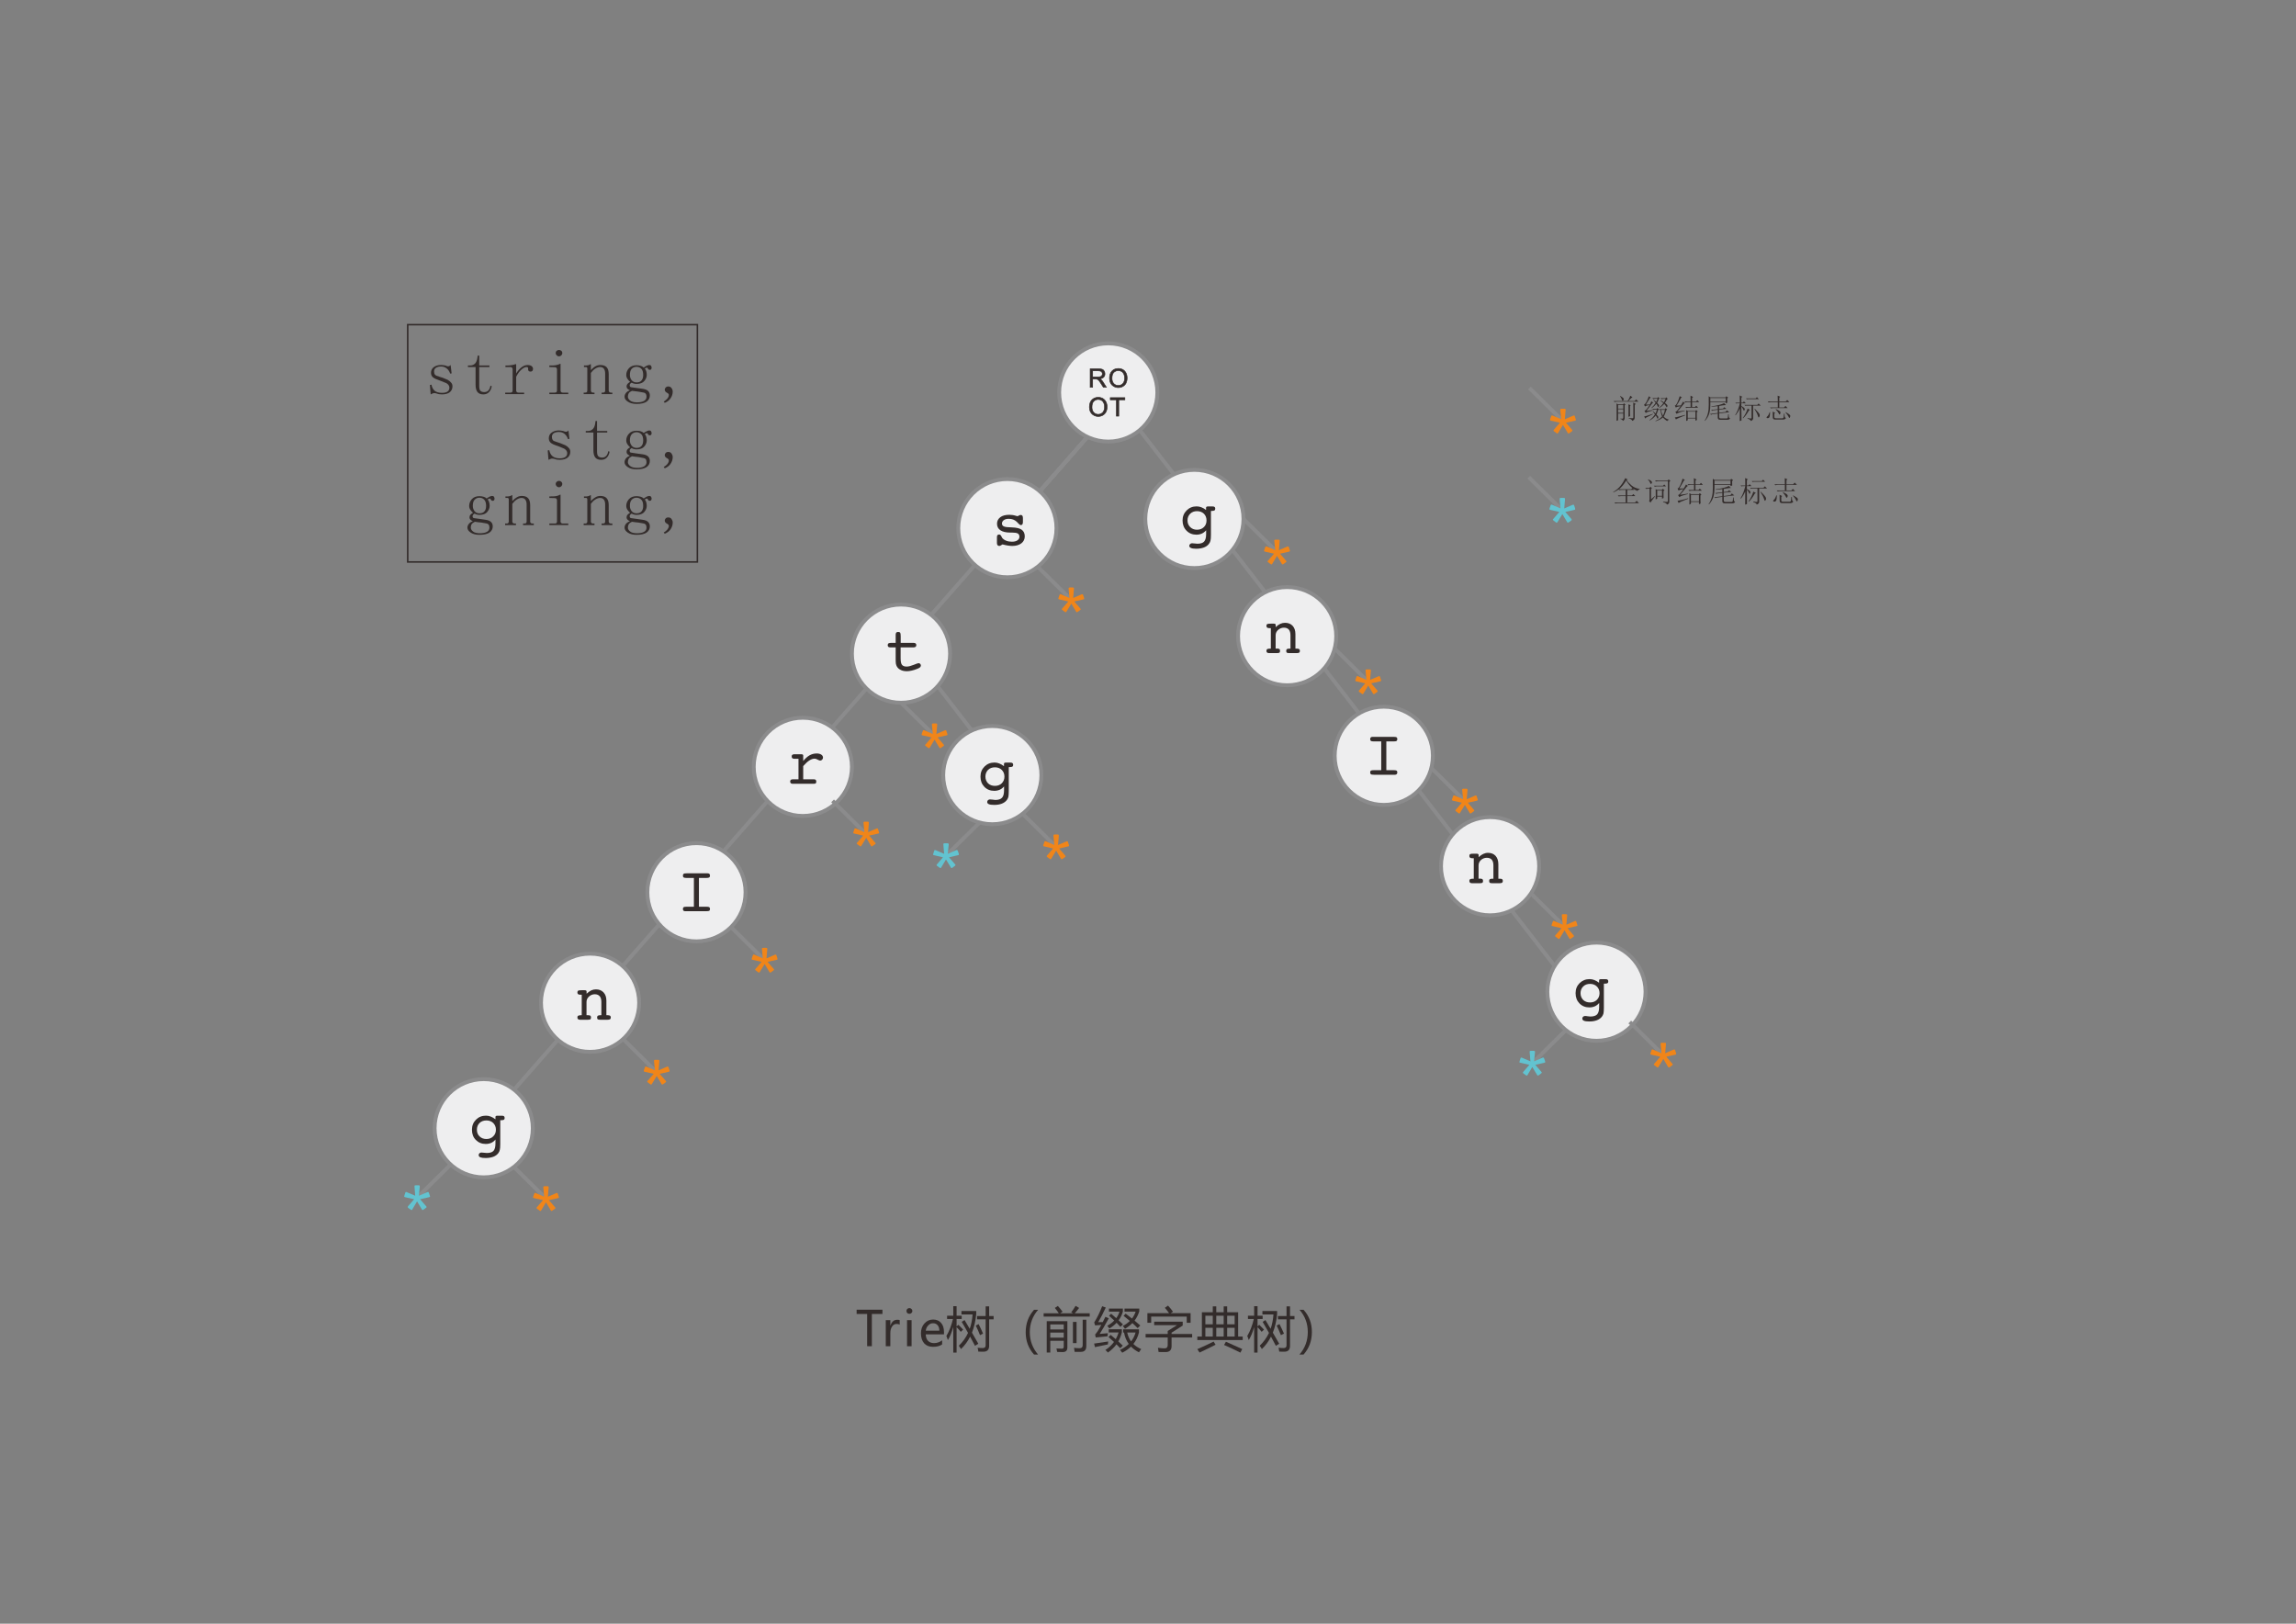 <?xml version="1.0" encoding="UTF-8"?>
<!DOCTYPE svg PUBLIC "-//W3C//DTD SVG 1.1//EN" "http://www.w3.org/Graphics/SVG/1.1/DTD/svg11.dtd">
<!-- Creator: CorelDRAW X8 -->
<svg xmlns="http://www.w3.org/2000/svg" xml:space="preserve" width="297mm" height="210mm" version="1.1" style="shape-rendering:geometricPrecision; text-rendering:geometricPrecision; image-rendering:optimizeQuality; fill-rule:evenodd; clip-rule:evenodd"
viewBox="0 0 29700 21000"
 xmlns:xlink="http://www.w3.org/1999/xlink">
 <rect x="0" y="0" width="29700" height="21000" fill="#808080" stroke="none"/>
 <defs>
  <style type="text/css">
   <![CDATA[
    .str0 {stroke:#8B8B8C;stroke-width:50}
    .str1 {stroke:#8B8B8C;stroke-width:50}
    .str3 {stroke:#332C2B;stroke-width:20}
    .str2 {stroke:#332C2B;stroke-width:7.62}
    .fil0 {fill:none}
    .fil5 {fill:none;fill-rule:nonzero}
    .fil1 {fill:#EEEEEF}
    .fil2 {fill:#332C2B;fill-rule:nonzero}
    .fil3 {fill:#F08519;fill-rule:nonzero}
    .fil4 {fill:#62C3D0;fill-rule:nonzero}
   ]]>
  </style>
 </defs>
 <g id="图层_x0020_1">
  <g id="_1662328564576">
   <line class="fil0 str0" x1="6628" y1="15073" x2="7062" y2= "15502" />
   <line class="fil0 str0" x1="14743" y1="5563" x2="20368" y2= "12826" />
   <line class="fil0 str0" x1="14067" y1="5651" x2="6257" y2= "14540" />
   <circle class="fil1 str1" cx="14336" cy="5076" r="635"/>
   <g>
    <circle class="fil1 str1" cx="13031" cy="6831" r="635"/>
    <path class="fil2" d="M12896 7021l0 -74c0,-12 2,-20 7,-26 5,-5 12,-8 22,-8 12,0 21,8 28,23 4,10 8,17 11,21 12,15 29,27 51,36 23,9 47,13 74,13 30,0 53,-5 71,-17 18,-12 27,-28 27,-47 0,-19 -7,-33 -21,-42 -14,-8 -38,-12 -72,-12l-24 0c-56,0 -99,-10 -128,-29 -30,-20 -45,-48 -45,-86 0,-35 15,-63 43,-84 28,-21 67,-31 117,-31 27,0 57,4 88,14 8,3 14,4 17,4 3,0 9,-2 17,-8 9,-5 17,-8 25,-8 10,0 16,4 21,10 5,7 7,18 7,31l0 49c0,14 -2,25 -7,31 -4,7 -11,10 -21,10 -8,0 -18,-7 -31,-21 -8,-9 -15,-17 -21,-22 -15,-13 -30,-23 -47,-29 -16,-6 -35,-9 -58,-9 -26,0 -46,6 -62,17 -16,12 -24,26 -24,44 0,17 8,30 24,37 16,8 51,12 104,13 58,2 100,11 127,30 26,19 40,47 40,86 0,37 -15,67 -44,90 -29,22 -69,34 -118,34 -17,0 -35,-2 -56,-5 -20,-3 -43,-8 -70,-15 -10,7 -19,12 -25,15 -7,3 -12,5 -17,5 -10,0 -17,-4 -23,-11 -5,-7 -7,-16 -7,-29z"/>
   </g>
   <g>
    <circle class="fil1 str1" cx="11655" cy="8454" r="635"/>
    <path class="fil2" d="M11814 8314c13,0 23,3 29,7 7,5 10,12 10,23 0,9 -3,17 -9,21 -6,5 -15,8 -26,8l-168 0 0 138c0,45 6,74 18,88 12,15 32,22 60,22 25,0 55,-8 90,-22 35,-15 57,-22 65,-22 8,0 14,3 20,9 6,6 9,13 9,20 0,9 -3,17 -10,24 -7,7 -19,13 -36,20 -27,11 -51,18 -73,23 -22,5 -42,8 -61,8 -32,0 -59,-5 -80,-16 -22,-10 -39,-25 -51,-46 -5,-9 -9,-21 -12,-34 -2,-13 -3,-34 -3,-61l0 -13 0 -138 -69 0c-12,0 -20,-3 -26,-7 -5,-5 -8,-12 -8,-22 0,-12 4,-19 11,-24 7,-4 22,-6 46,-6l46 0 0 -106c0,-12 3,-21 8,-27 5,-5 13,-8 24,-8 13,0 21,3 26,10 5,8 7,23 7,47l0 84 163 0z"/>
   </g>
   <g>
    <circle class="fil1 str1" cx="10385" cy="9918" r="635"/>
    <path class="fil2" d="M10390 10079l138 0c10,0 18,2 23,7 5,4 8,11 8,22 0,11 -2,19 -7,23 -5,4 -14,6 -27,6l-270 0c-11,0 -20,-2 -25,-7 -6,-6 -9,-13 -9,-22 0,-10 3,-17 9,-22 5,-5 14,-7 26,-7l73 0 0 -265 -50 0c-13,0 -23,-3 -29,-7 -6,-5 -9,-12 -9,-23 0,-9 2,-17 8,-21 5,-5 13,-8 25,-8l94 0c7,0 13,2 17,5 4,2 5,7 5,12l0 70c27,-32 54,-57 82,-73 29,-16 59,-24 92,-24 25,0 45,5 60,15 15,10 22,23 22,39 0,9 -4,18 -11,26 -8,8 -16,12 -25,12 -7,0 -18,-4 -33,-12 -15,-9 -28,-13 -40,-13 -21,0 -44,8 -67,23 -24,15 -51,40 -80,73l0 171z"/>
   </g>
   <circle class="fil1 str1" cx="9009" cy="11540" r="635"/>
   <path class="fil2" d="M9135 11727c21,0 35,2 40,6 6,4 9,12 9,23 0,11 -3,19 -8,23 -6,4 -20,6 -41,6l-271 0c-10,0 -17,-2 -23,-7 -5,-5 -7,-12 -7,-22 0,-11 3,-19 9,-23 6,-4 19,-6 41,-6l92 0 0 -372 -92 0c-21,0 -35,-3 -41,-7 -6,-4 -9,-12 -9,-23 0,-11 3,-19 9,-23 6,-5 19,-7 41,-7l270 0c10,0 18,3 23,8 5,5 7,12 7,22 0,11 -3,19 -9,23 -6,4 -20,7 -40,7l-94 0 0 372 94 0z"/>
   <g>
    <circle class="fil1 str1" cx="7633" cy="12969" r="635"/>
    <path class="fil2" d="M7525 13130l0 -265 -18 0c-14,0 -23,-2 -29,-7 -6,-4 -9,-12 -9,-22 0,-11 3,-19 9,-23 6,-4 22,-6 47,-6l39 0c8,0 14,2 18,4 4,4 6,8 6,13l0 28c21,-19 41,-34 60,-43 20,-9 40,-13 61,-13 41,0 74,13 98,39 25,26 37,62 37,108l0 187 18 0c14,0 24,3 30,7 6,5 9,12 9,22 0,11 -3,18 -9,23 -7,5 -18,7 -35,7l-91 0c-18,0 -29,-2 -34,-6 -5,-4 -8,-12 -8,-24 0,-11 3,-18 9,-22 6,-4 17,-7 33,-7l13 0 0 -172c0,-32 -7,-57 -21,-73 -15,-17 -36,-26 -63,-26 -29,0 -54,10 -75,29 -22,19 -33,43 -33,70l0 172c3,0 6,0 10,0 4,0 7,0 8,0 15,0 26,2 31,6 6,4 9,12 9,23 0,12 -3,20 -8,24 -5,4 -17,6 -36,6l-98 0c-11,0 -20,-3 -26,-8 -6,-5 -8,-12 -8,-22 0,-11 3,-18 10,-22 6,-4 19,-7 38,-7l8 0z"/>
   </g>
   <g>
    <circle class="fil1 str1" cx="6257" cy="14592" r="635"/>
    <path class="fil2" d="M6292 14491c-36,0 -66,11 -89,33 -23,23 -34,52 -34,87 0,35 11,64 34,86 23,23 53,34 89,34 36,0 65,-11 88,-34 23,-22 35,-51 35,-86 0,-35 -12,-64 -35,-87 -23,-22 -52,-33 -88,-33zm179 299l0 9c0,34 -2,59 -6,74 -3,15 -10,29 -19,41 -16,21 -37,36 -65,47 -28,10 -61,16 -99,16 -31,0 -54,-3 -69,-9 -14,-7 -21,-16 -21,-30 0,-8 3,-16 10,-22 7,-7 16,-10 25,-10 9,0 21,1 36,3 15,2 27,3 34,3 41,0 70,-9 87,-28 17,-19 25,-51 25,-96l0 -50c-16,20 -35,34 -55,43 -21,9 -44,14 -71,14 -52,0 -94,-18 -128,-52 -34,-34 -50,-78 -50,-132 0,-52 17,-95 52,-130 35,-35 78,-52 130,-52 21,0 41,4 61,12 20,8 40,19 61,35l0 -29c0,-6 2,-10 5,-13 4,-3 10,-4 19,-4l62 0c11,0 20,2 25,7 5,5 8,12 8,22 0,11 -3,18 -10,23 -7,4 -20,6 -39,6l-8 0 0 302z"/>
   </g>
   <line class="fil0 str0" x1="14067" y1="5651" x2="13450" y2= "6354" />
   <line class="fil0 str0" x1="14067" y1="5651" x2="13450" y2= "6354" />
   <g>
    <circle class="fil1 str1" cx="12836" cy="10025" r="635"/>
    <path class="fil2" d="M12870 9924c-36,0 -66,11 -89,33 -22,23 -34,52 -34,87 0,35 12,64 34,87 23,22 53,33 89,33 36,0 65,-11 88,-33 23,-23 35,-52 35,-87 0,-35 -12,-64 -34,-86 -23,-23 -53,-34 -89,-34zm179 299l0 9c0,34 -2,59 -5,74 -4,16 -11,29 -20,41 -16,21 -37,36 -65,47 -28,11 -61,16 -99,16 -31,0 -54,-3 -68,-9 -15,-6 -22,-16 -22,-29 0,-9 3,-16 10,-23 7,-6 16,-10 25,-10 9,0 21,1 36,3 16,3 27,4 34,4 41,0 70,-10 87,-29 17,-18 26,-50 26,-96l0 -50c-17,20 -36,34 -56,43 -21,9 -44,14 -71,14 -51,0 -94,-17 -128,-52 -33,-34 -50,-78 -50,-132 0,-52 17,-95 52,-130 35,-35 78,-52 130,-52 21,0 41,4 61,12 20,8 41,20 61,35l0 -29c0,-6 2,-10 5,-13 4,-3 10,-4 19,-4l62 0c11,0 20,2 25,7 5,5 8,12 8,22 0,11 -3,18 -10,23 -7,4 -20,6 -39,6l-8 0 0 302z"/>
   </g>
   <line class="fil0 str0" x1="12129" y1="8876" x2="12571" y2= "9448" />
   <g>
    <circle class="fil1 str1" cx="15450" cy="6712" r="635"/>
    <path class="fil2" d="M15484 6611c-36,0 -65,11 -88,33 -23,23 -35,51 -35,87 0,35 12,64 35,86 23,23 52,34 88,34 36,0 66,-11 89,-34 23,-22 34,-51 34,-86 0,-35 -11,-64 -34,-87 -23,-22 -53,-33 -89,-33zm180 299l0 9c0,34 -2,59 -6,74 -4,15 -10,29 -20,41 -15,21 -37,36 -65,47 -28,10 -60,16 -98,16 -32,0 -55,-3 -69,-10 -15,-6 -22,-15 -22,-29 0,-8 4,-16 11,-22 7,-7 15,-10 25,-10 8,0 20,1 36,3 15,2 26,3 33,3 41,0 70,-9 87,-28 17,-19 26,-51 26,-96l0 -50c-17,20 -36,34 -56,43 -20,9 -44,14 -70,14 -52,0 -95,-18 -128,-52 -34,-34 -51,-79 -51,-132 0,-52 18,-95 53,-130 35,-35 78,-52 129,-52 21,0 42,4 62,12 20,7 40,19 60,35l0 -29c0,-6 2,-10 6,-13 4,-3 10,-4 18,-4l62 0c11,0 20,2 25,7 6,5 8,12 8,21 0,11 -3,19 -10,23 -7,5 -20,7 -39,7l-7 0 0 302z"/>
   </g>
   <circle class="fil1 str1" cx="17900" cy="9775" r="635"/>
   <path class="fil2" d="M17774 9961c-21,0 -35,2 -41,6 -6,4 -9,12 -9,23 0,11 3,19 9,23 6,5 19,7 41,7l271 0c10,0 17,-3 22,-8 5,-5 8,-12 8,-22 0,-11 -3,-19 -9,-23 -6,-4 -20,-6 -41,-6l-92 0 0 -372 92 0c21,0 34,-2 41,-7 6,-4 9,-12 9,-23 0,-11 -3,-19 -9,-23 -6,-4 -20,-6 -41,-6l-270 0c-10,0 -18,2 -23,7 -5,5 -8,12 -8,22 0,11 3,19 10,23 6,5 19,7 40,7l93 0 0 372 -93 0z"/>
   <circle class="fil1 str1" cx="19275" cy="11203" r="635"/>
   <path class="fil2" d="M19064 11365l0 -265 -18 0c-14,0 -23,-3 -30,-7 -6,-5 -9,-13 -9,-23 0,-11 3,-18 9,-23 7,-4 22,-6 48,-6l39 0c8,0 14,2 18,5 4,3 6,7 6,12l0 28c20,-19 41,-33 60,-42 20,-9 40,-14 61,-14 41,0 74,13 98,39 24,27 36,63 36,108l0 188 19 0c14,0 24,2 30,6 6,5 9,12 9,22 0,11 -3,19 -10,23 -6,5 -18,7 -34,7l-92 0c-17,0 -28,-2 -33,-6 -5,-4 -8,-12 -8,-24 0,-11 3,-18 9,-22 6,-4 17,-6 32,-6l14 0 0 -172c0,-33 -7,-57 -21,-74 -15,-17 -36,-25 -64,-25 -28,0 -53,9 -75,28 -21,19 -32,43 -32,71l0 172c2,0 6,0 10,-1 4,0 6,0 8,0 15,0 25,2 31,6 6,5 9,12 9,23 0,12 -3,20 -8,24 -5,4 -17,6 -36,6l-98 0c-12,0 -20,-2 -26,-7 -6,-5 -9,-13 -9,-23 0,-11 4,-18 10,-22 7,-4 20,-6 39,-6l8 0z"/>
   <circle class="fil1 str1" cx="20651" cy="12826" r="635"/>
   <path class="fil2" d="M20568 12725c-36,0 -66,11 -89,34 -22,22 -34,51 -34,86 0,35 12,64 34,87 23,22 53,33 89,33 36,0 65,-11 88,-33 23,-23 35,-52 35,-87 0,-35 -12,-64 -34,-86 -23,-23 -53,-34 -89,-34zm179 299l0 9c0,34 -2,59 -5,74 -4,16 -11,29 -20,41 -16,21 -37,36 -65,47 -28,11 -61,16 -99,16 -31,0 -54,-3 -68,-9 -15,-6 -22,-16 -22,-29 0,-9 3,-16 10,-23 7,-6 16,-10 25,-10 9,0 21,1 36,4 16,2 27,3 34,3 41,0 70,-10 87,-28 17,-19 26,-51 26,-97l0 -50c-17,20 -36,34 -56,43 -21,9 -44,14 -71,14 -51,0 -94,-17 -128,-52 -33,-34 -50,-78 -50,-132 0,-52 17,-95 52,-130 35,-34 78,-52 130,-52 21,0 41,4 61,12 20,8 41,20 61,35l0 -29c0,-6 2,-10 5,-13 4,-3 10,-4 19,-4l62 0c11,0 20,2 25,7 5,5 8,12 8,22 0,11 -3,18 -10,23 -7,4 -20,6 -39,6l-8 0 0 302z"/>
   <circle class="fil1 str1" cx="16650" cy="8228" r="635"/>
   <path class="fil2" d="M16439 8389l0 -265 -18 0c-14,0 -24,-2 -30,-7 -6,-5 -9,-12 -9,-23 0,-11 3,-18 9,-22 6,-4 22,-6 48,-6l39 0c8,0 14,1 18,4 4,3 6,7 6,13l0 28c20,-20 40,-34 60,-43 20,-9 40,-13 61,-13 41,0 74,13 98,39 24,26 36,62 36,108l0 187 19 0c14,0 24,2 30,7 6,4 9,12 9,22 0,10 -3,18 -10,23 -6,4 -18,6 -34,6l-92 0c-17,0 -29,-2 -34,-6 -4,-4 -7,-12 -7,-23 0,-11 3,-19 9,-23 6,-4 17,-6 32,-6l14 0 0 -172c0,-32 -7,-57 -21,-74 -15,-17 -36,-25 -64,-25 -28,0 -53,10 -75,29 -21,19 -32,42 -32,70l0 172c2,0 6,0 10,0 4,-1 6,-1 8,-1 15,0 25,2 31,7 6,4 8,12 8,23 0,11 -2,19 -7,23 -5,4 -17,6 -36,6l-98 0c-12,0 -20,-2 -26,-7 -6,-5 -9,-12 -9,-22 0,-11 4,-19 10,-23 7,-4 20,-6 38,-6l9 0z"/>
   <path class="fil3" d="M7087 15478l109 -47c1,-1 3,-1 5,-2 2,0 4,0 5,0 2,0 4,0 5,2 2,1 4,5 6,12l10 31c1,5 2,8 2,9 0,1 1,2 1,3 0,3 -2,5 -4,7 -2,1 -5,2 -9,3l-116 26 78 91c2,3 4,5 5,6 0,2 1,3 1,5 0,2 -1,4 -3,6 -2,2 -4,4 -7,6l-28 19c0,1 -2,2 -3,3 -5,3 -8,4 -9,4 -2,0 -5,-1 -6,-2 -2,-1 -3,-4 -5,-7l-61 -103 -62 103c-2,3 -3,5 -5,7 -2,1 -4,2 -6,2 -1,0 -3,0 -5,-2 -2,-1 -5,-2 -7,-5l-27 -19c-4,-2 -6,-5 -8,-7 -2,-2 -3,-4 -3,-5 0,-2 0,-4 1,-6 1,-2 3,-4 5,-5l78 -91 -115 -26c-4,-1 -8,-2 -10,-3 -3,-2 -4,-4 -4,-6 0,-1 0,-3 1,-5 0,-2 1,-5 2,-8l11 -31c2,-6 3,-10 5,-12 1,-2 3,-2 6,-2 2,0 4,0 5,0 2,0 3,1 5,1l109 48 -11 -119 0 -5c0,-5 1,-8 4,-9 2,-2 7,-3 14,-3l33 0c7,0 12,1 14,3 2,1 4,4 4,9l0 5 -10 119z"/>
   <line class="fil0 str0" x1="8061" y1="13439" x2="8494" y2= "13867" />
   <path class="fil3" d="M8519 13843l109 -47c1,0 3,-1 5,-1 2,-1 4,-1 5,-1 2,0 4,1 5,2 2,2 4,6 6,12l10 32c1,4 2,7 2,9 1,1 1,2 1,2 0,3 -1,5 -4,7 -2,2 -5,3 -9,4l-116 26 78 90c2,3 4,5 5,7 0,1 1,3 1,5 0,1 -1,3 -3,5 -1,2 -4,4 -7,6l-27 20c-1,0 -3,1 -4,2 -5,3 -7,5 -9,5 -2,0 -4,-1 -6,-3 -2,-1 -3,-3 -5,-7l-61 -102 -62 102c-1,3 -3,5 -5,7 -2,2 -4,3 -6,3 -1,0 -3,-1 -5,-2 -2,-1 -5,-3 -7,-5l-27 -20c-3,-2 -6,-4 -8,-6 -2,-2 -3,-4 -3,-5 0,-2 0,-4 1,-6 1,-2 3,-4 5,-6l78 -90 -115 -26c-4,-1 -8,-2 -10,-4 -2,-2 -4,-3 -4,-6 0,-1 0,-2 1,-5 0,-2 1,-4 2,-7l11 -32c2,-6 4,-9 5,-11 2,-2 3,-3 6,-3 2,0 4,0 5,0 2,1 3,1 5,2l109 47 -11 -119 0 -5c0,-4 1,-7 4,-9 2,-2 7,-3 14,-3l33 0c7,0 12,1 14,3 3,2 4,5 4,9l0 5 -10 119z"/>
   <line class="fil0 str0" x1="9457" y1="11991" x2="9891" y2= "12419" />
   <path class="fil3" d="M9915 12395l109 -47c2,0 4,-1 6,-1 2,-1 3,-1 4,-1 3,0 4,1 6,2 1,2 3,6 5,12l10 32c1,4 2,7 2,8 1,2 1,3 1,3 0,3 -1,5 -3,7 -3,2 -6,3 -10,4l-116 26 78 90c3,3 4,5 5,7 1,1 1,3 1,4 0,2 -1,4 -3,6 -1,2 -4,4 -7,6l-27 20c-1,0 -2,1 -4,2 -4,3 -7,4 -9,4 -2,0 -4,0 -6,-2 -1,-1 -3,-3 -5,-7l-61 -102 -62 102c-1,3 -3,5 -5,7 -2,2 -4,2 -6,2 -1,0 -3,0 -5,-1 -2,-1 -4,-3 -7,-5l-27 -20c-3,-2 -6,-4 -8,-6 -2,-2 -3,-4 -3,-6 0,-2 1,-4 2,-5 1,-2 2,-4 4,-6l78 -90 -115 -26c-4,-1 -7,-2 -10,-4 -2,-2 -4,-4 -4,-6 0,-1 1,-2 1,-5 0,-2 1,-4 2,-7l11 -32c2,-6 4,-9 5,-11 2,-2 4,-3 6,-3 2,0 4,0 5,0 2,0 4,1 5,1l109 48 -11 -119 0 -5c0,-4 1,-8 4,-9 2,-2 7,-3 14,-3l33 0c8,0 12,1 15,3 2,1 3,5 3,9l0 5 -10 119z"/>
   <line class="fil0 str0" x1="10770" y1="10358" x2="11204" y2= "10787" />
   <path class="fil3" d="M11229 10763l109 -47c1,-1 3,-1 5,-2 2,0 4,0 5,0 2,0 4,0 5,2 2,1 4,5 6,12l10 31c1,5 2,8 2,9 0,1 1,2 1,3 0,3 -2,5 -4,7 -2,1 -5,2 -9,3l-116 26 78 91c2,2 4,5 5,6 0,2 1,3 1,5 0,2 -1,3 -3,6 -2,2 -4,4 -7,6l-28 19c0,1 -2,2 -3,3 -5,3 -8,4 -9,4 -2,0 -4,-1 -6,-2 -2,-1 -3,-4 -5,-7l-61 -103 -62 103c-2,3 -3,5 -5,7 -2,1 -4,2 -6,2 -1,0 -3,-1 -5,-2 -2,-1 -5,-2 -7,-5l-27 -19c-4,-2 -6,-5 -8,-7 -2,-2 -3,-4 -3,-5 0,-2 0,-4 1,-6 1,-2 3,-4 5,-5l78 -91 -115 -26c-4,-1 -8,-2 -10,-3 -3,-2 -4,-4 -4,-6 0,-1 0,-3 1,-5 0,-2 1,-5 2,-8l11 -32c2,-5 3,-9 5,-11 1,-2 3,-2 6,-2 2,0 4,0 5,0 2,0 3,0 5,1l109 48 -11 -119 0 -5c0,-5 1,-8 4,-9 2,-2 7,-3 14,-3l33 0c7,0 12,1 14,3 3,1 4,4 4,9l0 5 -10 119z"/>
   <line class="fil0 str0" x1="13228" y1="10525" x2="13662" y2= "10953" />
   <path class="fil3" d="M13686 10929l109 -47c2,0 3,-1 6,-1 1,-1 3,-1 4,-1 2,0 4,0 6,2 1,2 3,5 5,12l10 32c1,4 2,7 2,8 1,2 1,3 1,3 0,3 -1,5 -4,7 -2,1 -5,3 -9,3l-116 27 78 90c2,3 4,5 5,6 0,2 1,4 1,5 0,2 -1,4 -3,6 -1,2 -4,4 -7,6l-27 20c-1,0 -3,1 -4,2 -5,3 -7,4 -9,4 -2,0 -4,0 -6,-2 -2,-1 -3,-4 -5,-7l-61 -102 -62 102c-1,3 -3,5 -5,7 -2,1 -4,2 -6,2 -1,0 -3,0 -5,-1 -2,-2 -4,-3 -7,-5l-27 -20c-3,-2 -6,-5 -8,-7 -2,-2 -3,-3 -3,-5 0,-2 0,-4 1,-5 1,-2 3,-4 5,-6l78 -90 -115 -27c-4,0 -7,-2 -10,-3 -2,-2 -4,-4 -4,-6 0,-1 0,-2 1,-5 0,-2 1,-5 2,-7l11 -32c2,-6 4,-9 5,-11 2,-2 3,-3 6,-3 2,0 4,0 5,0 2,0 3,1 5,1l109 48 -11 -119 0 -5c0,-4 1,-8 4,-9 2,-2 7,-3 14,-3l33 0c8,0 12,1 15,3 2,1 3,5 3,9l0 5 -10 119z"/>
   <line class="fil0 str0" x1="11655" y1="9089" x2="12089" y2= "9517" />
   <path class="fil3" d="M12113 9493l109 -47c2,-1 4,-1 6,-2 2,0 3,0 5,0 2,0 4,0 5,2 1,1 3,5 5,12l11 32c1,4 1,7 2,8 0,2 0,3 0,3 0,3 -1,5 -3,7 -2,1 -6,3 -10,3l-115 26 77 91c3,3 4,5 5,6 1,2 1,4 1,5 0,2 -1,4 -2,6 -2,2 -5,4 -8,6l-27 20c-1,0 -2,1 -4,2 -4,3 -7,4 -8,4 -3,0 -5,-1 -7,-2 -1,-1 -3,-4 -5,-7l-61 -102 -61 102c-2,3 -4,5 -6,7 -2,1 -4,2 -6,2 -1,0 -2,0 -4,-2 -3,-1 -5,-2 -8,-4l-26 -20c-4,-2 -7,-5 -9,-7 -2,-2 -3,-4 -3,-5 0,-2 1,-4 2,-6 1,-2 2,-4 5,-5l77 -91 -115 -26c-4,0 -7,-2 -10,-3 -2,-2 -3,-4 -3,-6 0,-1 0,-2 0,-5 1,-2 1,-5 2,-7l11 -32c2,-6 4,-10 6,-12 1,-2 3,-2 5,-2 2,0 4,0 6,0 1,0 3,1 4,1l110 48 -11 -119 0 -5c0,-5 1,-8 3,-9 2,-2 7,-3 14,-3l33 0c8,0 13,1 15,3 2,1 3,4 3,9l0 5 -10 119z"/>
   <line class="fil0 str0" x1="13423" y1="7330" x2="13857" y2= "7758" />
   <path class="fil3" d="M13882 7734l109 -47c1,0 3,-1 5,-1 2,-1 4,-1 5,-1 2,0 4,1 5,2 2,2 4,6 6,12l10 32c1,4 2,7 2,9 0,1 1,2 1,2 0,3 -2,5 -4,7 -2,2 -5,3 -9,4l-116 26 78 90c2,3 4,5 5,7 0,1 1,3 1,5 0,1 -1,3 -3,5 -2,2 -4,4 -7,6l-28 20c0,0 -2,1 -3,2 -5,3 -8,5 -9,5 -2,0 -5,-1 -6,-3 -2,-1 -3,-3 -5,-7l-61 -102 -62 102c-2,3 -3,5 -5,7 -2,2 -4,3 -6,3 -1,0 -3,-1 -5,-2 -2,-1 -5,-3 -7,-5l-27 -20c-4,-2 -6,-4 -8,-6 -2,-2 -3,-4 -3,-5 0,-2 0,-4 1,-6 1,-2 3,-4 5,-6l78 -90 -115 -26c-4,-1 -8,-2 -10,-4 -3,-2 -4,-3 -4,-6 0,-1 0,-2 1,-5 0,-2 1,-4 2,-7l11 -32c2,-6 3,-9 5,-11 1,-2 3,-3 6,-3 2,0 4,0 5,0 2,1 3,1 5,2l109 47 -11 -119 0 -5c0,-4 1,-7 4,-9 2,-2 7,-3 14,-3l33 0c7,0 12,1 14,3 2,2 4,5 4,9l0 5 -10 119z"/>
   <line class="fil0 str0" x1="16085" y1="6712" x2="16519" y2= "7140" />
   <path class="fil3" d="M16543 7116l109 -47c2,0 4,-1 6,-1 2,-1 3,-1 4,-1 3,0 5,1 6,2 1,2 3,6 5,12l10 32c2,4 2,7 3,9 0,1 0,2 0,2 0,3 -1,5 -3,7 -3,2 -6,3 -10,4l-115 26 77 90c3,3 4,5 5,7 1,1 1,3 1,4 0,2 -1,4 -2,6 -2,2 -5,4 -8,6l-27 20c-1,0 -2,1 -4,2 -4,3 -7,4 -9,4 -2,0 -4,0 -6,-2 -1,-1 -3,-3 -5,-7l-61 -102 -61 102c-2,3 -4,5 -6,7 -2,2 -4,2 -6,2 -1,0 -2,0 -5,-1 -2,-1 -4,-3 -7,-5l-27 -20c-3,-2 -6,-4 -8,-6 -2,-2 -3,-4 -3,-6 0,-1 1,-3 2,-5 1,-2 2,-4 5,-6l77 -90 -115 -26c-4,-1 -7,-2 -10,-4 -2,-2 -3,-4 -3,-6 0,-1 0,-2 0,-5 1,-2 1,-4 2,-7l11 -32c2,-6 4,-9 5,-11 2,-2 4,-3 6,-3 2,0 4,0 6,0 1,0 3,1 4,1l110 48 -12 -119 0 -5c0,-4 2,-8 4,-9 2,-2 7,-3 14,-3l33 0c8,0 13,1 15,3 2,1 3,5 3,9l0 5 -10 119z"/>
   <line class="fil0 str0" x1="17265" y1="8389" x2="17698" y2= "8818" />
   <path class="fil3" d="M17723 8793l109 -46c1,-1 3,-1 5,-2 2,0 4,-1 5,-1 2,0 4,1 5,3 2,1 4,5 6,12l10 31c1,5 2,8 2,9 1,1 1,2 1,3 0,3 -1,5 -4,6 -2,2 -5,3 -9,4l-116 26 78 90c2,3 4,6 5,7 0,2 1,3 1,5 0,2 -1,3 -3,5 -1,3 -4,5 -7,7l-27 19c-1,1 -3,2 -4,3 -5,3 -7,4 -9,4 -2,0 -4,-1 -6,-2 -2,-1 -3,-4 -5,-7l-61 -103 -62 103c-1,3 -3,5 -5,6 -2,2 -4,3 -6,3 -1,0 -3,-1 -5,-2 -2,-1 -5,-2 -7,-5l-27 -19c-3,-3 -6,-5 -8,-7 -2,-2 -3,-4 -3,-5 0,-2 0,-4 1,-6 1,-2 3,-4 5,-6l78 -90 -115 -26c-4,-1 -8,-2 -10,-4 -2,-1 -4,-3 -4,-5 0,-1 0,-3 1,-5 0,-2 1,-5 2,-8l11 -32c2,-5 4,-9 5,-11 2,-2 3,-3 6,-3 2,0 4,1 5,1 2,0 3,0 5,1l109 47 -11 -118 0 -5c0,-5 1,-8 4,-10 2,-1 7,-2 14,-2l33 0c7,0 12,1 14,2 3,2 4,5 4,10l0 5 -10 118z"/>
   <line class="fil0 str0" x1="18515" y1="9933" x2="18949" y2= "10361" />
   <path class="fil3" d="M18973 10337l109 -47c2,0 4,-1 6,-1 2,-1 3,-1 4,-1 3,0 4,1 6,2 1,2 3,6 5,12l10 32c1,4 2,7 2,8 1,2 1,3 1,3 0,3 -1,5 -3,7 -3,2 -6,3 -10,4l-116 26 78 90c3,3 4,5 5,7 1,1 1,3 1,4 0,2 -1,4 -3,6 -1,2 -4,4 -7,6l-27 20c-1,0 -2,1 -4,2 -4,3 -7,4 -9,4 -2,0 -4,0 -6,-2 -1,-1 -3,-3 -5,-7l-61 -102 -62 102c-1,3 -3,5 -5,7 -2,2 -4,2 -6,2 -1,0 -3,0 -5,-1 -2,-1 -4,-3 -7,-5l-27 -20c-3,-2 -6,-4 -8,-7 -2,-1 -3,-3 -3,-5 0,-2 1,-4 2,-5 1,-2 2,-4 4,-6l78 -90 -115 -26c-4,-1 -7,-2 -10,-4 -2,-2 -4,-4 -4,-6 0,-1 1,-2 1,-5 0,-2 1,-4 2,-7l11 -32c2,-6 4,-9 5,-11 2,-2 4,-3 6,-3 2,0 4,0 5,0 2,0 4,1 5,1l110 48 -12 -119 0 -5c0,-4 1,-8 4,-9 2,-2 7,-3 14,-3l33 0c8,0 12,1 15,3 2,1 3,5 3,9l0 5 -10 119z"/>
   <line class="fil0 str0" x1="19804" y1="11556" x2="20238" y2= "11984" />
   <path class="fil3" d="M20262 11960l109 -47c2,0 4,-1 6,-1 2,-1 3,-1 4,-1 3,0 4,0 6,2 1,2 3,6 5,12l10 32c2,4 2,7 2,8 1,2 1,3 1,3 0,3 -1,5 -3,7 -3,2 -6,3 -10,3l-115 27 77 90c3,3 4,5 5,7 1,1 1,3 1,4 0,2 -1,4 -2,6 -2,2 -5,4 -8,6l-27 20c-1,0 -2,1 -4,2 -4,3 -7,4 -9,4 -2,0 -4,0 -6,-2 -1,-1 -3,-3 -5,-7l-61 -102 -62 102c-1,3 -3,5 -5,7 -2,1 -4,2 -6,2 -1,0 -3,0 -5,-1 -2,-2 -4,-3 -7,-5l-27 -20c-3,-2 -6,-4 -8,-7 -2,-2 -3,-3 -3,-5 0,-2 1,-4 2,-5 1,-2 2,-4 4,-6l78 -90 -115 -27c-4,0 -7,-1 -10,-3 -2,-2 -4,-4 -4,-6 0,-1 1,-2 1,-5 0,-2 1,-5 2,-7l11 -32c2,-6 4,-9 5,-11 2,-2 4,-3 6,-3 2,0 4,0 6,0 1,0 3,1 4,1l110 48 -12 -119 0 -5c0,-4 2,-8 4,-9 2,-2 7,-3 14,-3l33 0c8,0 12,1 15,3 2,1 3,5 3,9l0 5 -10 119z"/>
   <line class="fil0 str0" x1="21082" y1="13218" x2="21516" y2= "13647" />
   <path class="fil3" d="M21540 13622l109 -47c2,0 3,-1 6,-1 1,-1 3,-1 4,-1 2,0 4,1 6,2 1,2 3,6 5,12l10 32c1,4 2,7 2,9 1,1 1,2 1,2 0,3 -1,5 -3,7 -3,2 -6,3 -10,4l-116 26 78 90c2,3 4,5 5,7 0,1 1,3 1,5 0,1 -1,3 -3,5 -1,2 -4,4 -7,6l-27 20c-1,1 -2,1 -4,3 -5,2 -7,4 -9,4 -2,0 -4,-1 -6,-3 -2,-1 -3,-3 -5,-6l-61 -103 -62 103c-1,2 -3,5 -5,6 -2,2 -4,3 -6,3 -1,0 -3,-1 -5,-2 -2,-1 -4,-3 -7,-5l-27 -20c-3,-2 -6,-4 -8,-6 -2,-2 -3,-4 -3,-5 0,-2 0,-4 1,-6 1,-2 3,-4 5,-6l78 -90 -115 -26c-4,-1 -7,-2 -10,-4 -2,-2 -4,-3 -4,-6 0,-1 0,-2 1,-4 0,-3 1,-5 2,-8l11 -32c2,-5 4,-9 5,-11 2,-2 3,-3 6,-3 2,0 4,0 5,0 2,1 3,1 5,2l109 47 -11 -119 0 -4c0,-5 1,-8 4,-10 2,-2 7,-2 14,-2l33 0c8,0 12,0 15,2 2,2 3,5 3,10l0 4 -10 119z"/>
   <line class="fil0 str0" x1="5830" y1="15061" x2="5396" y2= "15490" />
   <path class="fil4" d="M5371 15465l-109 -46c-1,-1 -3,-1 -5,-2 -2,0 -4,-1 -5,-1 -2,0 -4,1 -5,3 -2,1 -3,5 -6,12l-10 31c-1,5 -2,8 -2,9 0,1 0,2 0,3 0,3 1,5 3,6 2,2 5,3 9,4l116 26 -78 90c-2,3 -4,6 -4,7 -1,2 -1,3 -1,5 0,1 0,3 2,5 2,3 4,5 7,7l28 19c1,1 2,2 4,3 4,2 7,4 8,4 3,0 5,-1 6,-2 2,-2 4,-4 5,-7l61 -103 62 103c2,3 3,5 5,6 2,2 4,3 6,3 1,0 3,-1 5,-2 2,-1 5,-3 8,-5l26 -19c4,-3 7,-5 8,-7 2,-2 3,-4 3,-5 0,-2 0,-4 -1,-6 -1,-2 -3,-4 -5,-6l-78 -90 115 -26c5,-1 8,-2 10,-4 3,-1 4,-3 4,-5 0,-1 0,-3 -1,-5 0,-2 -1,-5 -2,-8l-11 -32c-2,-5 -3,-9 -5,-11 -1,-2 -3,-3 -5,-3 -3,0 -4,0 -6,1 -1,0 -3,0 -5,1l-109 47 11 -118 0 -5c0,-5 -1,-8 -3,-10 -3,-1 -7,-2 -15,-2l-33 0c-7,0 -12,1 -14,2 -2,2 -3,5 -3,10l0 5 9 118z"/>
   <line class="fil0 str0" x1="12671" y1="10639" x2="12237" y2= "11067" />
   <path class="fil4" d="M12213 11043l-109 -47c-2,0 -4,-1 -6,-1 -2,-1 -3,-1 -4,-1 -3,0 -4,0 -6,2 -1,1 -3,5 -5,12l-10 32c-2,4 -2,7 -3,8 0,2 0,3 0,3 0,3 1,5 3,7 3,1 6,3 10,3l115 27 -77 90c-3,3 -4,5 -5,6 -1,2 -1,4 -1,5 0,2 1,4 2,6 2,2 5,4 8,6l27 20c1,0 2,1 4,2 4,3 7,4 9,4 2,0 4,0 6,-2 1,-1 3,-4 5,-7l61 -102 62 102c1,3 3,5 5,7 2,1 4,2 6,2 1,0 2,0 5,-1 2,-2 4,-3 7,-5l27 -20c3,-2 6,-5 8,-7 2,-2 3,-3 3,-5 0,-2 -1,-4 -2,-6 -1,-1 -2,-3 -4,-5l-78 -90 115 -27c4,0 7,-2 10,-3 2,-2 3,-4 3,-6 0,-1 0,-2 0,-5 0,-2 -1,-5 -2,-7l-11 -32c-2,-6 -4,-10 -5,-11 -2,-2 -4,-3 -6,-3 -2,0 -4,0 -6,0 -1,0 -3,1 -4,1l-110 48 12 -119 0 -5c0,-4 -2,-8 -4,-9 -2,-2 -7,-3 -14,-3l-33 0c-8,0 -13,1 -15,3 -2,1 -3,5 -3,9l0 5 10 119z"/>
   <line class="fil0 str0" x1="20255" y1="13323" x2="19821" y2= "13751" />
   <path class="fil4" d="M19797 13727l-109 -47c-2,0 -4,-1 -6,-1 -2,-1 -3,-1 -4,-1 -3,0 -4,0 -6,2 -1,2 -3,5 -5,12l-10 32c-1,4 -2,7 -2,8 -1,2 -1,3 -1,3 0,3 1,5 3,7 3,1 6,3 10,3l116 27 -78 90c-3,3 -4,5 -5,6 -1,2 -1,4 -1,5 0,2 1,4 3,6 1,2 4,4 7,6l27 20c1,0 2,1 4,2 4,3 7,4 9,4 2,0 4,0 6,-2 1,-1 3,-4 5,-7l61 -102 62 102c1,3 3,5 5,7 2,1 4,2 6,2 1,0 3,0 5,-1 2,-2 4,-3 7,-5l27 -20c3,-2 6,-5 8,-7 2,-2 3,-3 3,-5 0,-2 -1,-4 -2,-6 -1,-1 -2,-3 -4,-5l-78 -90 115 -27c4,0 7,-2 10,-3 2,-2 4,-4 4,-6 0,-1 -1,-2 -1,-5 0,-2 -1,-5 -2,-7l-11 -32c-2,-6 -4,-9 -5,-11 -2,-2 -4,-3 -6,-3 -2,0 -4,0 -5,0 -2,0 -4,1 -5,1l-110 48 12 -119 0 -5c0,-4 -1,-8 -4,-9 -2,-2 -7,-3 -14,-3l-33 0c-8,0 -12,1 -15,3 -2,1 -3,5 -3,9l0 5 10 119z"/>
   <path class="fil2" d="M14102 5009l0 -239 106 0c21,0 38,2 49,6 11,4 20,12 26,23 7,11 10,23 10,36 0,17 -5,31 -16,43 -11,11 -28,19 -51,22 8,4 15,8 19,12 9,8 18,19 26,32l41 65 -39 0 -32 -50c-9,-14 -16,-25 -22,-33 -6,-8 -12,-13 -17,-16 -4,-3 -9,-5 -14,-6 -3,-1 -9,-2 -18,-2l-36 0 0 107 -32 0zm32 -134l68 0c14,0 25,-1 34,-4 8,-3 14,-8 18,-15 4,-6 6,-13 6,-21 0,-12 -4,-21 -12,-28 -8,-7 -21,-11 -39,-11l-75 0 0 79z"/>
   <path id="1" class="fil2" d="M14352 4892c0,-39 10,-70 32,-93 21,-22 48,-33 82,-33 22,0 42,5 60,15 18,11 31,26 40,44 10,19 14,41 14,65 0,24 -5,45 -14,65 -10,19 -24,33 -42,43 -18,10 -37,15 -58,15 -23,0 -43,-6 -60,-17 -18,-10 -32,-25 -41,-44 -9,-19 -13,-39 -13,-60zm32 1c0,29 8,51 23,68 16,16 35,25 59,25 24,0 43,-9 59,-25 15,-17 23,-41 23,-72 0,-19 -4,-36 -10,-50 -7,-15 -16,-26 -29,-34 -13,-8 -27,-12 -43,-12 -22,0 -41,8 -58,23 -16,15 -24,41 -24,77z"/>
   <path id="2" class="fil2" d="M14092 5265c0,-39 10,-70 32,-93 21,-22 49,-33 82,-33 22,0 42,5 60,15 18,11 31,26 41,45 9,18 14,40 14,64 0,24 -5,46 -15,65 -10,19 -24,33 -42,43 -18,10 -37,15 -58,15 -22,0 -42,-6 -60,-17 -18,-10 -31,-25 -41,-44 -9,-19 -13,-39 -13,-60zm33 1c0,29 7,51 23,68 15,16 35,25 58,25 24,0 43,-9 59,-25 15,-17 23,-41 23,-71 0,-20 -3,-37 -10,-51 -7,-15 -16,-26 -29,-34 -13,-8 -27,-12 -43,-12 -22,0 -41,8 -57,23 -16,15 -24,41 -24,77z"/>
   <polygon id="3" class="fil2" points="14441,5382 14441,5171 14362,5171 14362,5143 14551,5143 14551,5171 14472,5171 14472,5382 "/>
   <path id="4" class="fil5 str2" d="M14102 5009l0 -239 106 0c21,0 38,2 49,6 11,4 20,12 26,23 7,11 10,23 10,36 0,17 -5,31 -16,43 -11,11 -28,19 -51,22 8,4 15,8 19,12 9,8 18,19 26,32l41 65 -39 0 -32 -50c-9,-14 -16,-25 -22,-33 -6,-8 -12,-13 -17,-16 -4,-3 -9,-5 -14,-6 -3,-1 -9,-2 -18,-2l-36 0 0 107 -32 0zm32 -134l68 0c14,0 25,-1 34,-4 8,-3 14,-8 18,-15 4,-6 6,-13 6,-21 0,-12 -4,-21 -12,-28 -8,-7 -21,-11 -39,-11l-75 0 0 79z"/>
   <path id="5" class="fil5 str2" d="M14352 4892c0,-39 10,-70 32,-93 21,-22 48,-33 82,-33 22,0 42,5 60,15 18,11 31,26 40,44 10,19 14,41 14,65 0,24 -5,45 -14,65 -10,19 -24,33 -42,43 -18,10 -37,15 -58,15 -23,0 -43,-6 -60,-17 -18,-10 -32,-25 -41,-44 -9,-19 -13,-39 -13,-60zm32 1c0,29 8,51 23,68 16,16 35,25 59,25 24,0 43,-9 59,-25 15,-17 23,-41 23,-72 0,-19 -4,-36 -10,-50 -7,-15 -16,-26 -29,-34 -13,-8 -27,-12 -43,-12 -22,0 -41,8 -58,23 -16,15 -24,41 -24,77z"/>
   <path id="6" class="fil5 str2" d="M14092 5265c0,-39 10,-70 32,-93 21,-22 49,-33 82,-33 22,0 42,5 60,15 18,11 31,26 41,45 9,18 14,40 14,64 0,24 -5,46 -15,65 -10,19 -24,33 -42,43 -18,10 -37,15 -58,15 -22,0 -42,-6 -60,-17 -18,-10 -31,-25 -41,-44 -9,-19 -13,-39 -13,-60zm33 1c0,29 7,51 23,68 15,16 35,25 58,25 24,0 43,-9 59,-25 15,-17 23,-41 23,-71 0,-20 -3,-37 -10,-51 -7,-15 -16,-26 -29,-34 -13,-8 -27,-12 -43,-12 -22,0 -41,8 -57,23 -16,15 -24,41 -24,77z"/>
   <polygon id="7" class="fil5 str2" points="14441,5382 14441,5171 14362,5171 14362,5143 14551,5143 14551,5171 14472,5171 14472,5382 "/>
   <g>
    <path class="fil2" d="M5575 4823c0,-33 13,-58 38,-76 25,-18 55,-26 91,-26 19,0 38,2 56,6 18,7 30,11 36,11 7,0 12,-2 17,-4 4,-2 10,-7 16,-13l13 108 -19 3c-9,-28 -24,-51 -45,-67 -21,-17 -45,-25 -71,-25 -29,0 -51,6 -68,17 -16,11 -24,26 -24,46 0,18 3,32 11,42 8,9 22,17 42,21 15,7 35,13 59,20 22,9 43,18 63,26 17,9 32,21 44,35 13,14 19,30 19,48 0,33 -12,59 -35,78 -23,18 -57,28 -101,28 -29,0 -50,-4 -63,-10 -15,-5 -28,-7 -36,-7 -7,0 -14,2 -22,5 -8,3 -16,7 -25,12l-10 -122 20 -4c7,36 21,62 43,80 22,17 53,26 93,26 31,0 54,-5 71,-16 16,-11 25,-28 25,-50 0,-15 -5,-28 -13,-38 -9,-10 -18,-17 -27,-22 -22,-8 -46,-18 -73,-29 -26,-9 -49,-18 -69,-27 -20,-9 -34,-20 -43,-33 -9,-13 -13,-28 -13,-43z"/>
    <path id="1" class="fil2" d="M6199 4992c0,31 5,52 16,63 11,11 28,16 50,16 22,0 39,-7 53,-21 13,-15 22,-35 26,-62l17 7c-5,31 -16,56 -35,76 -19,20 -44,30 -74,30 -33,0 -58,-10 -75,-30 -16,-20 -25,-51 -25,-93l0 -231 -99 0 0 -20 27 0c26,0 47,-8 64,-24 17,-17 27,-43 32,-78l3 -26 20 0 0 128 132 0 0 20 -132 0 0 245z"/>
    <path id="2" class="fil2" d="M6677 4830c22,-36 46,-63 71,-81 25,-19 51,-28 78,-28 22,0 39,5 51,14 12,10 18,22 18,35 0,11 -3,20 -8,26 -6,7 -14,10 -25,10 -11,0 -19,-3 -25,-10 -5,-6 -7,-15 -5,-26 0,-7 -1,-12 -3,-16 -2,-5 -9,-7 -20,-7 -17,0 -39,11 -64,33 -25,22 -48,53 -68,93l0 178c0,9 3,16 9,20 5,5 12,7 21,7l73 0 0 19 -245 0 0 -19 66 0c11,0 19,-2 23,-7 4,-4 7,-11 7,-20l0 -274c0,-9 -3,-16 -7,-22 -4,-5 -12,-8 -23,-8l-63 0 0 -20 27 0c15,0 33,-1 54,-5 21,-3 37,-7 48,-12l10 0 0 120z"/>
    <path id="3" class="fil2" d="M7205 4779c0,-9 -3,-16 -7,-22 -4,-5 -12,-8 -23,-8l-69 -2 0 -20 33 0c19,0 38,-1 56,-5 18,-3 34,-9 50,-17l6 0 0 347c0,8 3,15 9,19 5,5 12,7 21,7l70 0 0 19 -245 0 0 -19 69 0c11,0 19,-2 23,-7 4,-4 7,-11 7,-19l0 -273zm26 -253c11,0 21,4 30,11 9,8 13,18 13,29 0,11 -4,21 -13,30 -9,9 -19,13 -30,13 -11,0 -21,-4 -30,-13 -9,-9 -13,-19 -13,-30 0,-11 4,-21 13,-29 9,-7 19,-11 30,-11z"/>
    <path id="4" class="fil2" d="M7550 5097l0 -19 17 0c11,0 19,-2 23,-7 5,-4 7,-11 7,-20l0 -284c0,-7 -1,-12 -4,-15 -2,-3 -6,-5 -13,-5l-26 0 0 -20 23 0c11,0 21,-1 31,-3 10,-2 20,-7 29,-14l6 0 0 77c20,-22 40,-39 60,-50 20,-11 41,-16 63,-16 37,0 64,10 82,29 18,20 26,50 26,90l0 211c0,9 3,16 9,20 5,5 13,7 21,7l17 0 0 19 -139 0 0 -19 16 0c11,0 19,-2 23,-7 5,-4 7,-11 7,-20l0 -221c0,-27 -6,-47 -17,-62 -11,-14 -27,-21 -49,-21 -20,0 -40,7 -61,20 -21,13 -40,32 -58,56l0 228c0,9 3,16 9,20 5,5 12,7 21,7l17 0 0 19 -140 0z"/>
    <path id="5" class="fil2" d="M8148 4850c0,26 8,49 23,68 15,18 37,28 63,28 29,0 50,-8 64,-25 15,-17 22,-40 22,-71 0,-38 -8,-65 -25,-82 -17,-16 -37,-24 -61,-24 -24,0 -45,8 -61,24 -17,17 -25,44 -25,82zm162 178c33,5 58,14 73,28 15,15 23,34 23,58 0,34 -14,60 -41,80 -28,20 -71,30 -131,30 -46,0 -84,-10 -112,-29 -29,-18 -43,-40 -43,-64 0,-16 5,-31 16,-46 11,-16 29,-28 53,-37 -13,-6 -24,-14 -32,-21 -7,-8 -11,-17 -11,-29 0,-13 4,-24 13,-34 9,-10 20,-18 33,-25 -13,-11 -25,-24 -35,-40 -10,-15 -15,-32 -15,-49 0,-33 12,-63 35,-88 23,-25 56,-38 98,-38 18,0 35,2 51,7 17,4 31,12 42,23 15,-11 29,-20 41,-25 12,-6 23,-8 31,-8 11,0 19,3 23,11 5,8 7,15 7,22 0,8 -2,16 -5,21 -3,6 -9,8 -18,8 -7,0 -12,-1 -17,-5 -4,-3 -7,-8 -9,-15 -3,-6 -8,-9 -15,-8 -8,1 -16,5 -25,12 9,9 15,21 20,36 4,16 6,31 6,47 0,26 -10,52 -31,77 -21,26 -55,38 -101,38 -13,0 -25,-1 -37,-5 -11,-3 -19,-7 -26,-11 -9,4 -15,10 -20,16 -4,7 -6,13 -6,17 0,9 2,16 6,20 5,4 11,7 20,7 29,4 55,8 78,11 23,3 43,6 61,8zm-135 27c-20,9 -34,19 -42,31 -7,13 -11,28 -11,45 0,18 10,34 29,50 20,15 50,23 90,23 37,0 67,-6 89,-18 22,-12 33,-31 33,-55 0,-15 -3,-28 -8,-36 -6,-9 -14,-15 -25,-17 -22,-4 -46,-9 -73,-13 -26,-2 -54,-6 -82,-10z"/>
    <path id="6" class="fil2" d="M8599 5038c0,-9 4,-18 12,-26 8,-9 19,-14 35,-14 17,0 31,8 41,22 10,14 15,29 15,45 0,30 -9,59 -27,85 -17,27 -43,47 -76,60l-13 -16c22,-14 38,-28 49,-42 11,-14 17,-29 17,-45 0,-11 -9,-20 -27,-29 -17,-9 -26,-22 -26,-40z"/>
    <path id="7" class="fil2" d="M7099 5670c0,-33 13,-59 38,-76 25,-18 55,-27 91,-27 20,0 38,3 56,7 18,7 30,10 36,10 7,0 12,-1 17,-3 4,-2 10,-7 16,-14l13 109 -19 3c-9,-28 -24,-51 -45,-68 -21,-16 -44,-24 -71,-24 -29,0 -51,5 -68,16 -16,11 -24,27 -24,47 0,17 4,31 11,41 8,10 22,17 42,22 15,6 35,13 59,20 22,8 43,17 63,26 17,9 32,20 44,35 13,14 19,30 19,48 0,33 -12,59 -35,77 -23,19 -57,28 -101,28 -29,0 -50,-3 -63,-10 -15,-4 -28,-6 -36,-6 -7,0 -14,1 -22,5 -8,3 -16,7 -25,11l-10 -121 20 -4c7,35 21,62 43,79 22,18 53,27 93,27 31,0 54,-6 71,-17 17,-11 25,-27 25,-49 0,-16 -5,-28 -13,-38 -9,-10 -18,-17 -27,-22 -22,-9 -46,-19 -72,-30 -27,-9 -50,-17 -70,-26 -20,-9 -34,-20 -43,-33 -9,-13 -13,-28 -13,-43z"/>
    <path id="8" class="fil2" d="M7723 5838c0,31 5,52 16,63 11,11 28,17 50,17 22,0 39,-7 53,-22 13,-14 22,-34 26,-61l17 7c-5,31 -16,56 -35,76 -19,20 -44,29 -74,29 -33,0 -58,-9 -75,-29 -16,-20 -25,-51 -25,-93l0 -231 -99 0 0 -20 27 0c26,0 48,-8 64,-25 17,-16 27,-42 32,-77l3 -27 20 0 0 129 132 0 0 20 -132 0 0 244z"/>
    <path id="9" class="fil2" d="M8148 5696c0,27 8,50 23,68 15,19 37,29 63,29 29,0 50,-9 64,-25 15,-17 22,-41 22,-72 0,-37 -8,-64 -25,-81 -17,-16 -37,-25 -61,-25 -24,0 -45,9 -61,25 -17,17 -25,44 -25,81zm162 179c33,4 58,14 73,28 15,15 23,34 23,58 0,33 -14,60 -41,79 -28,20 -71,30 -131,30 -46,0 -84,-9 -112,-28 -29,-19 -43,-40 -43,-64 0,-16 5,-31 16,-47 11,-15 29,-27 53,-36 -13,-7 -24,-14 -32,-22 -7,-7 -11,-17 -11,-28 0,-13 4,-25 13,-35 9,-10 20,-18 33,-24 -13,-11 -25,-25 -35,-40 -10,-16 -15,-32 -15,-50 0,-33 12,-62 35,-87 23,-26 56,-38 98,-38 18,0 35,2 51,6 17,5 31,12 42,23 15,-11 29,-19 41,-24 12,-6 23,-9 31,-9 11,0 19,4 23,12 5,8 7,15 7,21 0,9 -2,16 -5,22 -3,5 -9,8 -18,8 -7,0 -12,-2 -17,-5 -4,-3 -7,-8 -9,-15 -3,-7 -8,-9 -15,-8 -8,1 -16,5 -25,12 9,8 15,21 20,36 4,16 6,31 6,46 0,27 -10,53 -31,78 -21,25 -55,38 -101,38 -13,0 -25,-2 -37,-5 -11,-3 -19,-7 -26,-12 -9,5 -15,10 -20,17 -4,7 -6,12 -6,17 0,9 2,15 6,20 5,4 11,6 20,6 29,5 55,9 78,12 23,3 43,6 61,8zm-135 26c-20,9 -34,20 -42,32 -7,12 -11,27 -11,45 0,17 10,34 29,49 20,16 50,24 90,24 37,0 67,-6 89,-18 22,-13 33,-31 33,-55 0,-16 -3,-28 -8,-37 -6,-8 -14,-14 -25,-16 -22,-5 -46,-9 -73,-14 -26,-2 -54,-5 -82,-10z"/>
    <path id="10" class="fil2" d="M8599 5885c0,-9 4,-18 12,-27 8,-9 19,-13 35,-13 17,0 31,7 41,21 10,15 15,30 15,45 0,31 -9,60 -27,86 -17,27 -43,46 -76,60l-13 -17c22,-13 38,-27 49,-41 11,-15 17,-29 17,-45 0,-11 -9,-21 -27,-30 -17,-8 -26,-22 -26,-39z"/>
    <path id="11" class="fil2" d="M6116 6543c0,26 8,49 23,68 15,19 36,28 63,28 29,0 50,-8 64,-25 15,-16 22,-40 22,-71 0,-38 -9,-65 -25,-81 -17,-17 -37,-25 -61,-25 -24,0 -45,8 -61,25 -17,16 -25,43 -25,81zm162 179c33,4 57,13 73,28 15,14 23,33 23,58 0,33 -14,59 -41,79 -28,20 -71,30 -131,30 -46,0 -84,-9 -112,-28 -29,-19 -44,-41 -44,-65 0,-15 6,-31 17,-46 11,-15 29,-28 53,-36 -13,-7 -24,-14 -32,-22 -7,-8 -11,-17 -11,-28 0,-13 4,-25 13,-35 9,-10 20,-18 33,-25 -13,-11 -25,-24 -35,-39 -10,-16 -15,-32 -15,-50 0,-33 12,-62 35,-88 23,-25 56,-38 98,-38 17,0 35,3 51,7 17,4 31,12 42,23 15,-11 29,-19 41,-25 12,-5 22,-8 31,-8 11,0 19,4 23,12 5,7 7,14 7,21 0,9 -2,16 -5,21 -3,6 -9,9 -18,9 -7,0 -12,-2 -17,-5 -4,-4 -7,-9 -10,-15 -2,-7 -7,-10 -14,-9 -8,2 -16,6 -25,12 9,9 15,21 20,37 4,15 6,31 6,46 0,26 -10,52 -31,78 -21,25 -55,38 -101,38 -13,0 -25,-2 -37,-5 -11,-4 -19,-7 -26,-12 -9,5 -15,10 -20,17 -4,6 -6,12 -6,16 0,9 2,16 6,20 5,5 11,7 20,7 29,4 55,8 78,11 23,4 43,6 61,9zm-135 26c-20,9 -34,20 -42,32 -8,12 -11,27 -11,44 0,18 10,35 29,50 20,16 50,23 90,23 37,0 67,-6 89,-18 22,-12 33,-30 33,-55 0,-15 -3,-27 -8,-36 -6,-9 -14,-14 -25,-17 -22,-4 -46,-8 -73,-13 -26,-2 -54,-5 -82,-10z"/>
    <path id="12" class="fil2" d="M6534 6791l0 -20 17 0c11,0 19,-2 23,-6 4,-5 7,-11 7,-20l0 -285c0,-6 -1,-11 -4,-15 -2,-3 -6,-5 -13,-5l-26 0 0 -19 23 0c11,0 21,-1 31,-4 10,-2 20,-6 29,-13l6 0 0 76c20,-22 40,-38 60,-49 20,-12 41,-17 63,-17 37,0 64,10 82,30 18,20 26,49 26,89l0 212c0,9 3,15 9,20 5,4 12,6 21,6l17 0 0 20 -139 0 0 -20 16 0c11,0 19,-2 23,-6 5,-5 7,-11 7,-20l0 -222c0,-26 -6,-47 -17,-61 -11,-15 -27,-22 -49,-22 -20,0 -40,7 -61,20 -21,13 -40,32 -58,56l0 229c0,9 3,15 9,20 5,4 12,6 21,6l17 0 0 20 -140 0z"/>
    <path id="13" class="fil2" d="M7205 6472c0,-9 -3,-16 -7,-21 -4,-6 -12,-9 -23,-9l-69 -2 0 -19 33 -1c19,1 38,-1 56,-4 18,-3 34,-9 50,-18l6 0 0 347c0,9 3,15 9,20 5,4 12,6 21,6l70 0 0 20 -245 0 0 -20 69 0c11,0 19,-2 23,-6 4,-5 7,-11 7,-20l0 -273zm26 -253c11,0 21,4 30,12 9,8 13,17 13,28 0,11 -4,21 -13,30 -9,9 -19,13 -30,13 -11,0 -21,-4 -30,-13 -9,-9 -13,-19 -13,-30 0,-11 4,-20 13,-28 9,-8 19,-12 30,-12z"/>
    <path id="14" class="fil2" d="M7550 6791l0 -20 17 0c11,0 19,-2 23,-6 5,-5 7,-11 7,-20l0 -285c0,-6 -1,-11 -4,-15 -2,-3 -6,-5 -13,-5l-26 0 0 -19 23 0c11,0 21,-1 31,-4 10,-2 20,-6 29,-13l6 0 0 76c20,-22 40,-38 60,-49 20,-12 41,-17 63,-17 37,0 64,10 82,30 18,20 26,49 26,89l0 212c0,9 3,15 9,20 5,4 13,6 21,6l17 0 0 20 -139 0 0 -20 16 0c11,0 19,-2 23,-6 5,-5 7,-11 7,-20l0 -222c0,-26 -6,-47 -17,-61 -11,-15 -27,-22 -49,-22 -20,0 -40,7 -61,20 -21,13 -40,32 -58,56l0 229c0,9 3,15 9,20 5,4 12,6 21,6l17 0 0 20 -140 0z"/>
    <path id="15" class="fil2" d="M8148 6543c0,26 8,49 23,68 15,19 37,28 63,28 29,0 50,-8 64,-25 15,-16 22,-40 22,-71 0,-38 -8,-65 -25,-81 -17,-17 -37,-25 -61,-25 -24,0 -45,8 -61,25 -17,16 -25,43 -25,81zm162 179c33,4 58,13 73,28 15,14 23,33 23,58 0,33 -14,59 -41,79 -28,20 -71,30 -131,30 -46,0 -84,-9 -112,-28 -29,-19 -43,-41 -43,-65 0,-15 5,-31 16,-46 11,-15 29,-28 53,-36 -13,-7 -24,-14 -32,-22 -7,-8 -11,-17 -11,-28 0,-13 4,-25 13,-35 9,-10 20,-18 33,-25 -13,-11 -25,-24 -35,-39 -10,-16 -15,-32 -15,-50 0,-33 12,-62 35,-88 23,-25 56,-38 98,-38 18,0 35,3 51,7 17,4 31,12 42,23 15,-11 29,-19 41,-25 12,-5 23,-8 31,-8 11,0 19,4 23,12 5,7 7,14 7,21 0,9 -2,16 -5,21 -3,6 -9,9 -18,9 -7,0 -12,-2 -17,-5 -4,-4 -7,-9 -9,-15 -3,-7 -8,-10 -15,-9 -8,2 -16,6 -25,12 9,9 15,21 20,37 4,15 6,31 6,46 0,26 -10,52 -31,78 -21,25 -55,38 -101,38 -13,0 -25,-2 -37,-5 -11,-4 -19,-7 -26,-12 -9,5 -15,10 -20,17 -4,6 -6,12 -6,16 0,9 2,16 6,20 5,5 11,7 20,7 29,4 55,8 78,11 23,4 43,6 61,9zm-135 26c-20,9 -34,20 -42,32 -7,12 -11,27 -11,44 0,18 10,35 29,50 20,16 50,23 90,23 37,0 67,-6 89,-18 22,-12 33,-30 33,-55 0,-15 -3,-27 -8,-36 -6,-9 -14,-14 -25,-17 -22,-4 -46,-8 -73,-13 -26,-2 -54,-5 -82,-10z"/>
    <path id="16" class="fil2" d="M8599 6731c0,-8 4,-17 12,-26 8,-9 19,-13 35,-13 17,0 31,7 41,21 10,15 15,29 15,45 0,31 -9,59 -27,86 -17,26 -43,46 -76,59l-13 -16c22,-13 38,-27 49,-41 11,-15 17,-30 17,-45 0,-11 -9,-21 -27,-30 -17,-9 -26,-22 -26,-40z"/>
    <rect class="fil0 str3" x="5274" y="4199" width="3747" height="3069"/>
   </g>
   <line class="fil0 str0" x1="19784" y1="5018" x2="20218" y2= "5447" />
   <path class="fil3" d="M20242 5422l109 -46c2,-1 4,-2 6,-2 2,-1 3,-1 4,-1 3,0 4,1 6,2 1,2 3,6 5,13l10 31c1,4 2,7 2,9 1,1 1,2 1,3 0,2 -1,5 -3,6 -3,2 -6,3 -10,4l-116 26 78 90c3,3 4,5 5,7 1,2 1,3 1,5 0,1 -1,3 -3,5 -1,2 -4,5 -7,7l-27 19c-1,1 -2,2 -4,3 -4,2 -7,4 -9,4 -2,0 -4,-1 -6,-2 -1,-2 -3,-4 -5,-7l-61 -103 -62 103c-1,2 -3,5 -5,6 -2,2 -4,3 -6,3 -1,0 -3,-1 -5,-2 -2,-1 -4,-3 -7,-5l-27 -19c-3,-3 -6,-5 -8,-7 -2,-2 -3,-4 -3,-5 0,-2 1,-4 2,-6 1,-2 2,-4 4,-6l78 -90 -115 -26c-4,-1 -7,-2 -10,-4 -2,-1 -4,-3 -4,-6 0,0 1,-2 1,-4 0,-3 1,-5 2,-8l11 -32c2,-5 4,-9 5,-11 2,-2 4,-3 6,-3 2,0 4,0 6,1 1,0 3,0 4,1l110 47 -12 -118 0 -5c0,-5 2,-8 4,-10 2,-1 7,-2 14,-2l33 0c8,0 12,1 15,2 2,2 3,5 3,10l0 5 -10 118z"/>
   <line class="fil0 str0" x1="19775" y1="6172" x2="20209" y2= "6600" />
   <path class="fil4" d="M20234 6576l109 -47c1,0 3,-1 5,-1 2,-1 4,-1 5,-1 2,0 4,1 5,2 2,2 3,6 6,12l10 32c1,4 2,7 2,8 0,2 0,3 0,3 0,3 -1,5 -3,7 -2,2 -5,3 -9,4l-116 26 78 90c2,3 4,5 4,7 1,1 1,3 1,4 0,2 0,4 -2,6 -2,2 -4,4 -7,6l-28 20c-1,0 -2,1 -3,2 -5,3 -8,4 -9,4 -2,0 -5,0 -6,-2 -2,-1 -4,-3 -5,-7l-61 -102 -62 102c-2,3 -3,5 -5,7 -2,1 -4,2 -6,2 -1,0 -3,0 -5,-1 -2,-1 -5,-3 -8,-5l-26 -20c-4,-2 -6,-4 -8,-7 -2,-2 -3,-3 -3,-5 0,-2 0,-4 1,-5 1,-2 3,-4 5,-6l78 -90 -115 -26c-5,-1 -8,-2 -10,-4 -3,-2 -4,-4 -4,-6 0,-1 0,-2 1,-5 0,-2 1,-5 2,-7l11 -32c2,-6 3,-9 5,-11 1,-2 3,-3 5,-3 3,0 5,0 6,0 1,0 3,1 5,1l109 48 -11 -119 0 -5c0,-4 1,-8 3,-9 3,-2 8,-3 15,-3l33 0c7,0 12,1 14,3 2,1 4,5 4,9l0 5 -10 119z"/>
   <path class="fil2" d="M20931 5239l0 46 67 0 0 -46 -67 0zm0 54l0 46 67 0 0 -46 -67 0zm-58 -106l182 0c9,-14 15,-26 21,-37 5,-11 9,-21 13,-32l28 20c-7,3 -15,9 -25,19 -11,10 -20,20 -28,30l80 0 21 -21 29 29 -275 0c-12,0 -23,2 -33,5l-13 -13zm192 204c1,-20 1,-48 1,-82 0,-35 0,-61 -1,-80l29 13 -9 9 0 89c0,15 0,29 1,42l-21 9zm62 -184l33 18 -14 11 0 162c1,23 -10,38 -33,45 -1,-14 -16,-24 -44,-31l0 -5c25,2 42,2 49,2 8,-1 11,-6 10,-18l0 -126c0,-23 0,-43 -1,-58zm-167 -86c27,16 42,28 43,36 2,8 1,14 -4,20 -4,5 -8,7 -10,7 -2,0 -5,-4 -8,-14 -4,-13 -12,-28 -25,-46l4 -3zm-29 314l-20 8c1,-26 1,-44 1,-53l0 -122c0,-20 0,-37 -1,-50l20 12 65 0 10 -14 21 17 -11 9 0 168c0,15 -8,26 -24,33 -2,-12 -12,-20 -31,-24l0 -5c12,1 21,1 27,1 7,-1 10,-6 10,-17l0 -50 -67 0 0 87z"/>
   <path id="1" class="fil2" d="M21485 5301c5,28 14,52 26,74 12,-21 20,-46 26,-74l-52 0zm-111 -152l65 0 9 -14 20 17 -10 7c-6,18 -14,35 -22,52 16,16 24,26 25,32 1,5 0,11 -4,15 -3,5 -5,7 -7,7 -2,0 -4,-3 -7,-11 -4,-11 -10,-22 -17,-32 -18,23 -38,42 -62,57l-4 -2c23,-21 42,-43 56,-66 -6,-12 -16,-24 -28,-37l3 -3c9,7 20,16 34,28 7,-16 12,-30 15,-42l-20 0c-12,0 -23,2 -33,5l-13 -13zm105 1l65 0 9 -12 21 21c-6,1 -11,6 -15,14 -5,8 -12,21 -22,39 21,15 32,26 32,34 0,8 -1,14 -3,17 -2,2 -4,4 -6,4 -2,0 -5,-4 -8,-11 -6,-11 -14,-21 -24,-33 -18,22 -40,40 -66,54l-2 -3c24,-20 43,-40 57,-60 -20,-18 -33,-29 -39,-33l3 -4c13,7 27,15 43,27 8,-14 15,-29 21,-45l-20 0c-12,0 -23,1 -33,4l-13 -13zm-106 139l57 0 10 -12 20 19 -12 7c-5,20 -12,39 -21,59 17,16 25,28 24,35 -1,8 -2,13 -4,15 -2,2 -3,3 -4,3 -3,0 -5,-3 -7,-9 -4,-10 -10,-21 -18,-33 -21,27 -47,49 -79,65l-3 -4c31,-22 55,-47 72,-75 -10,-14 -19,-27 -30,-40l3 -3c15,13 27,24 35,32 8,-18 13,-34 16,-50l-13 0c-12,0 -23,1 -34,4l-12 -13zm87 3l77 0 9 -14 20 18 -11 9c-11,36 -23,64 -34,84 18,18 40,31 67,38l0 4c-12,1 -19,6 -22,15 -21,-13 -40,-29 -56,-47 -23,21 -55,37 -94,49l-1 -5c39,-16 67,-36 85,-57 -10,-23 -18,-52 -22,-85l-9 2 -9 -11zm-163 22c20,-2 45,-5 77,-10l2 6c-30,8 -51,13 -61,17 -11,4 -20,8 -26,14l-17 -27c7,-2 15,-7 24,-17 9,-10 23,-29 43,-58 -19,2 -32,5 -39,7 -8,3 -15,6 -21,11l-13 -24c9,-1 19,-13 32,-36 12,-23 22,-47 30,-72l26 18 -12 7c-21,34 -38,62 -52,83l52 -1c9,-16 16,-30 19,-42l24 18 -12 7c-24,33 -49,67 -76,99zm-13 99l-16 -26c19,-4 36,-9 50,-14 14,-4 35,-11 62,-21l1 5c-29,14 -58,28 -88,44l-9 12z"/>
   <path id="2" class="fil2" d="M21869 5192c0,-38 0,-63 -1,-75l34 18 -14 10 0 47 51 0 17 -16 24 25 -92 0 0 63 37 0 17 -17 24 26 -119 0c-12,0 -23,1 -34,4l-12 -13 68 0 0 -63 -35 0c-12,0 -23,1 -33,4l-13 -13 81 0zm-57 253c1,-21 1,-45 1,-72 0,-27 0,-50 -1,-70l22 13 96 0 12 -13 20 20 -13 8 0 58c0,20 1,35 2,43l-20 9 0 -29 -99 0 0 23 -20 10zm20 -121l0 80 99 0 0 -80 -99 0zm-135 0l97 -15 0 5c-11,3 -29,8 -53,15 -25,7 -42,15 -54,23l-15 -25c7,-3 14,-7 21,-14 6,-7 22,-27 46,-60 -11,2 -22,4 -32,6 -10,2 -20,6 -29,12l-13 -25c9,0 20,-14 33,-40 12,-27 22,-54 30,-82l29 15 -12 7c-20,38 -39,71 -58,100l56 -2c12,-17 20,-34 27,-49l25 19 -12 7c-27,34 -55,69 -86,103zm-18 101l-14 -27c13,-1 29,-4 47,-9 18,-4 46,-12 85,-23l1 6c-69,27 -109,45 -119,53z"/>
   <path id="3" class="fil2" d="M22342 5153c0,27 1,46 2,55l-21 8 0 -14 -199 0c1,62 -3,109 -13,142 -9,34 -28,67 -56,99l-4 -3c14,-21 25,-43 33,-65 8,-22 13,-47 17,-76 3,-29 4,-87 2,-174l21 14 197 0 10 -14 24 18 -13 10zm-218 -5l0 46 199 0 0 -46 -199 0zm96 152l-61 7 -11 6 -14 -11 86 -10 0 -39c-29,3 -56,6 -81,8l-1 -5c40,-6 74,-12 101,-19 28,-7 49,-15 63,-23l25 25c-9,0 -22,1 -38,3 -16,3 -33,5 -50,8l0 39 50 -5 14 -17 30 21 -94 10 0 40 82 -10 17 -21 31 24 -130 16 0 43c-1,16 7,23 23,22l69 0c10,1 17,-3 19,-11 2,-9 4,-24 4,-45l7 0c1,20 2,33 4,40 3,7 8,12 15,15 -7,13 -20,19 -38,18l-89 0c-23,1 -33,-9 -33,-31l0 -49 -75 10 -10 6 -15 -11 100 -13 0 -41z"/>
   <path id="4" class="fil2" d="M22699 5286c35,36 55,58 59,66 4,9 5,15 5,20 0,6 -1,12 -5,18 -4,6 -6,9 -7,9 -5,0 -9,-8 -13,-24 -6,-22 -21,-50 -43,-86l4 -3zm-113 -133l124 0 17 -16 25 25 -143 0 -12 3 -11 -12zm19 254c25,5 40,6 45,5 5,0 7,-4 7,-11l0 -155 -69 0 -12 2 -11 -11 166 0 18 -18 27 27 -98 0 0 166c-1,15 -11,26 -31,33 0,-11 -14,-22 -42,-31l0 -7zm2 -123l30 18 -14 7c-23,42 -48,75 -74,101l-4 -5c26,-34 47,-75 62,-121zm-82 -26c0,101 1,161 2,180l-23 8c1,-40 2,-95 2,-165 -14,32 -33,63 -55,91l-4 -6c26,-42 46,-92 59,-150l-35 0 -13 3 -11 -11 59 0c0,-36 -1,-66 -2,-93l34 17 -13 10 0 66 19 0 15 -16 24 24 -58 0 0 35c18,10 30,18 36,24 6,7 9,12 9,17 0,3 -1,7 -4,12 -3,5 -5,8 -7,8 -3,0 -6,-6 -10,-17 -6,-15 -14,-27 -24,-37z"/>
   <path id="5" class="fil2" d="M22997 5192c0,-34 -1,-59 -2,-75l34 15 -13 10 0 50 83 0 20 -19 28 28 -131 0 0 69 61 0 19 -20 28 28 -182 0c-12,0 -23,1 -33,4l-13 -12 101 0 0 -69 -84 0c-12,0 -24,1 -34,4l-12 -13 130 0zm-105 138l5 1c-1,31 -3,51 -7,60 -3,10 -9,15 -17,16 -8,2 -14,1 -17,-1 -3,-2 -5,-4 -5,-6 0,-4 4,-9 11,-16 11,-9 20,-27 30,-54zm40 63c0,-29 0,-53 -1,-70l32 17 -11 9 0 42c-1,13 7,20 24,19l77 0c10,1 16,-4 19,-15 2,-11 4,-26 5,-46l7 0c0,14 0,26 2,37 1,10 7,17 16,21 -8,14 -21,20 -41,19l-96 0c-24,1 -34,-10 -33,-33zm38 -98l3 -4c21,9 36,18 46,25 11,8 15,17 12,26 -2,9 -5,14 -7,16 -2,2 -4,3 -5,3 -3,0 -7,-6 -11,-16 -6,-12 -18,-29 -38,-50zm126 39l3 -3c22,11 37,21 47,29 10,8 14,16 12,25 -2,9 -5,15 -9,19 -4,4 -9,-1 -13,-14 -5,-12 -18,-31 -40,-56z"/>
   <path class="fil2" d="M21036 6214c-29,49 -60,87 -93,113l157 0 16 -15c-32,-26 -58,-59 -80,-98zm-13 -30l31 17 -12 8c13,21 33,44 61,68 29,25 64,40 107,47l0 6c-15,3 -24,10 -28,20 -21,-8 -43,-20 -66,-38l25 24 -92 0 0 71 62 0 17 -17 26 26 -105 0 0 83 101 0 21 -22 30 31 -270 0c-13,0 -24,2 -35,4l-13 -13 146 0 0 -83 -54 0c-13,0 -25,2 -35,4l-13 -13 102 0 0 -71 -47 0c-13,0 -24,1 -34,4l-10 -10c-21,15 -44,28 -68,38l-2 -5c38,-22 70,-49 95,-80 25,-31 45,-64 60,-99z"/>
   <path id="1" class="fil2" d="M21437 6345l0 68 62 0 0 -68 -62 0zm-20 114c1,-23 1,-45 1,-68 0,-22 0,-44 -1,-65l20 10 59 0 14 -15 21 21 -13 9c0,42 0,72 1,90l-20 9 0 -28 -62 0 0 28 -20 9zm-24 -177l119 0 16 -16 23 24 -117 0c-7,0 -17,2 -27,5l-14 -13zm120 206c28,3 46,4 52,3 6,0 10,-4 10,-12l0 -256 -126 0c-8,0 -17,2 -28,4l-13 -13 164 0 14 -14 22 22 -15 10 0 257c0,9 -2,16 -6,22 -4,6 -12,11 -23,15 -6,-15 -23,-25 -51,-31l0 -7zm-196 -284l3 -4c18,7 31,14 39,21 8,7 12,15 10,22 -2,7 -6,12 -11,15 -6,2 -10,-4 -14,-17 -5,-14 -14,-26 -27,-37zm40 254l48 -42 3 4c-14,18 -25,33 -34,46 -10,12 -18,24 -24,35l-18 -22c4,-6 6,-13 6,-21l0 -138 -7 0c-13,0 -25,1 -35,4l-14 -13 53 0 15 -15 19 19 -12 9 0 134z"/>
   <path id="2" class="fil2" d="M21913 6263c0,-40 -1,-66 -2,-79l35 19 -14 10 0 50 54 0 17 -18 25 26 -96 0 0 66 39 0 18 -17 25 26 -125 0c-12,0 -24,2 -35,5l-13 -14 72 0 0 -66 -37 0c-12,0 -24,2 -35,5l-13 -13 85 0zm-60 263c1,-22 1,-47 1,-75 0,-28 0,-52 -1,-73l23 13 100 0 13 -13 20 21 -13 8 0 60c0,22 1,37 2,45l-21 9 0 -29 -104 0 0 23 -20 11zm20 -126l0 83 104 0 0 -83 -104 0zm-140 0l101 -16 0 6c-12,3 -30,8 -56,15 -25,7 -43,15 -55,24l-16 -26c8,-3 15,-8 22,-15 7,-7 23,-27 48,-62 -12,1 -23,4 -34,6 -10,2 -21,7 -30,12l-13 -26c9,0 21,-14 34,-41 13,-28 24,-57 31,-86l31 16 -13 8c-21,38 -41,73 -60,103l58 -1c12,-19 21,-36 28,-51l26 19 -13 7c-27,36 -57,72 -89,108zm-19 105l-14 -28c13,-2 29,-5 48,-9 19,-4 49,-12 89,-24l1 6c-72,28 -113,46 -124,55z"/>
   <path id="3" class="fil2" d="M22406 6222c0,28 0,47 1,57l-22 8 0 -14 -207 0c1,64 -3,114 -13,148 -10,35 -29,69 -58,103l-5 -3c15,-22 26,-45 34,-68 9,-23 15,-49 18,-79 3,-31 4,-91 2,-182l22 15 206 0 10 -15 25 19 -13 11zm-228 -6l0 48 207 0 0 -48 -207 0zm101 159l-64 7 -12 6 -15 -11 91 -11 0 -40c-31,3 -60,6 -85,8l-1 -6c42,-5 77,-12 106,-19 28,-8 50,-16 65,-24l26 26c-10,0 -23,1 -40,4 -16,2 -34,5 -52,8l0 40 52 -5 15 -18 31 22 -98 10 0 43 86 -11 18 -22 32 25 -136 16 0 46c-1,16 7,24 25,23l71 0c11,1 18,-3 20,-12 2,-10 4,-25 4,-46l7 0c1,20 3,34 5,41 2,8 8,13 15,16 -7,13 -21,20 -39,19l-94 0c-23,1 -34,-10 -33,-33l0 -51 -79 11 -10 5 -16 -11 105 -13 0 -43z"/>
   <path id="4" class="fil2" d="M22778 6360c37,38 57,60 61,69 4,9 6,16 6,21 0,7 -2,13 -6,19 -4,6 -6,8 -7,8 -5,0 -9,-8 -13,-24 -7,-23 -22,-53 -46,-90l5 -3zm-118 -138l130 0 17 -18 26 27 -149 0 -13 3 -11 -12zm20 264c26,5 42,7 47,6 5,-1 7,-5 7,-12l0 -162 -72 0 -13 3 -11 -12 173 0 19 -19 28 28 -102 0 0 174c-1,16 -12,27 -32,34 0,-12 -15,-23 -44,-32l0 -8zm1 -128l33 19 -15 7c-24,44 -50,79 -77,105l-5 -4c27,-36 49,-79 64,-127zm-84 -27c0,106 0,168 1,187l-23 9c1,-42 1,-99 1,-172 -14,34 -33,65 -57,95l-4 -6c27,-44 48,-96 61,-157l-36 0 -13 3 -12 -11 61 0c0,-37 0,-69 -1,-97l35 18 -13 10 0 69 19 0 16 -16 25 24 -60 0 0 37c18,10 31,18 37,25 6,7 9,12 9,17 0,3 -1,7 -4,13 -3,5 -5,8 -7,8 -3,0 -7,-6 -10,-18 -7,-15 -16,-28 -25,-38z"/>
   <path id="5" class="fil2" d="M23088 6263c0,-36 0,-63 -1,-79l35 16 -13 10 0 53 86 0 20 -21 30 29 -136 0 0 72 63 0 20 -20 29 29 -190 0c-12,0 -24,1 -35,4l-13 -13 105 0 0 -72 -87 0c-13,0 -25,2 -35,5l-13 -13 135 0zm-109 143l6 1c-1,32 -4,53 -8,63 -3,10 -10,15 -18,17 -8,1 -14,1 -17,-2 -4,-2 -6,-4 -6,-6 0,-4 4,-9 12,-16 11,-10 21,-29 31,-57zm42 65c0,-30 0,-54 -1,-72l33 17 -11 10 0 44c-1,14 7,20 24,19l81 0c11,1 17,-4 20,-15 2,-11 4,-27 5,-48l7 0c0,15 1,27 2,38 2,11 7,18 17,22 -8,15 -22,22 -42,21l-101 0c-25,1 -36,-11 -34,-36zm40 -102l3 -4c21,10 37,19 48,27 10,8 15,17 12,26 -2,9 -5,15 -7,17 -3,2 -4,3 -5,3 -4,0 -8,-5 -12,-16 -6,-13 -19,-30 -39,-53zm131 41l3 -3c22,12 39,22 49,30 10,8 14,17 12,26 -2,10 -5,16 -9,20 -5,4 -9,-1 -14,-14 -5,-13 -18,-33 -41,-59z"/>
  </g>
  <polygon class="fil2" points="11415,16994 11278,16994 11278,17411 11217,17411 11217,16994 11081,16994 11081,16939 11415,16939 "/>
  <path id="1" class="fil2" d="M11638 17133c-10,-7 -23,-10 -41,-10 -23,0 -42,11 -57,32 -15,22 -23,50 -23,86l0 170 -59 0 0 -337 59 0 0 69 2 0c17,-50 46,-74 88,-74 14,0 24,1 31,4l0 60z"/>
  <path id="2" class="fil2" d="M11726 16955c0,-10 3,-19 10,-26 8,-7 17,-11 27,-11 11,0 20,4 27,11 8,7 12,16 12,26 0,11 -4,20 -12,27 -7,7 -16,10 -27,10 -11,0 -20,-3 -27,-10 -7,-7 -10,-16 -10,-27zm7 456l0 -337 59 0 0 337 -59 0z"/>
  <path id="3" class="fil2" d="M12211 17258l-236 0c1,36 11,64 29,83 19,20 45,30 79,30 37,0 72,-12 104,-36l0 53c-30,21 -69,31 -118,31 -49,0 -87,-15 -115,-46 -27,-31 -41,-74 -41,-129 0,-51 15,-94 45,-127 30,-34 68,-51 112,-51 44,0 79,15 103,43 25,28 38,68 38,119l0 30zm-60 -48c0,-30 -8,-54 -22,-70 -14,-17 -34,-26 -60,-26 -24,0 -44,9 -61,27 -18,18 -29,41 -33,69l176 0z"/>
  <path id="4" class="fil2" d="M13376 17519c-72,-80 -108,-175 -108,-288 0,-114 36,-211 108,-291l53 0c-72,82 -108,179 -108,290 0,110 36,206 107,289l-52 0z"/>
  <path id="5" class="fil2" d="M16862 17519l-53 0c72,-82 108,-180 108,-292 0,-110 -36,-206 -107,-287l52 0c72,78 108,174 108,287 0,115 -36,212 -108,292z"/>
  <path id="6" class="fil2" d="M12477 17073c23,39 45,77 67,113 20,-56 32,-118 37,-186l-144 0 0 -44 191 0 0 41c-9,88 -27,168 -55,239 28,49 56,97 82,143l-43 27c-21,-40 -42,-80 -63,-119 -31,62 -70,115 -118,161 -7,-13 -17,-27 -28,-43 50,-48 90,-103 119,-166 -27,-49 -54,-97 -82,-143l37 -23zm-235 206c37,-62 65,-135 85,-220l-76 0 0 -42 80 0 0 -124 43 0 0 124 66 0 0 42 -66 0 0 96 23 -21c22,21 42,41 62,62l-31 29c-16,-21 -34,-41 -54,-60l0 329 -43 0 0 -331c-21,72 -44,128 -70,169 -5,-18 -12,-35 -19,-53zm397 -258l111 0 0 -125 45 0 0 125 58 0 0 43 -58 0 0 342c0,51 -25,76 -74,76 -15,0 -37,0 -66,-1 -1,-14 -4,-31 -9,-50 27,3 49,4 66,4 25,0 38,-11 38,-34l0 -337 -111 0 0 -43zm-17 123l37 -19c21,41 40,82 57,123l-39 20c-18,-47 -37,-88 -55,-124z"/>
  <path id="7" class="fil2" d="M13586 17493l-46 0 0 -406 267 0 0 341c0,40 -21,59 -62,59 -17,0 -40,-1 -70,-2 -2,-15 -5,-30 -9,-45 25,2 48,3 69,3 17,1 25,-8 25,-25l0 -77 -174 0 0 152zm-86 -508l196 0c-13,-21 -30,-44 -51,-69l39 -26c25,28 45,53 61,75l-31 20 167 0 -24 -13c21,-27 40,-54 56,-83l46 27c-19,25 -37,48 -56,69l193 0 0 43 -596 0 0 -43zm505 83l47 0 0 341c0,50 -23,75 -70,75 -22,1 -49,0 -81,0 -2,-17 -5,-34 -8,-52 30,4 54,5 73,5 26,0 39,-13 39,-39l0 -330zm-126 29l47 0 0 274 -47 0 0 -274zm-119 32l-174 0 0 65 174 0 0 -65zm-174 171l174 0 0 -65 -174 0 0 65z"/>
  <path id="8" class="fil2" d="M14529 17234l0 -41 204 0 0 41c-14,56 -38,106 -72,148 27,27 61,49 101,66 -11,15 -21,29 -29,42 -40,-20 -75,-45 -103,-74 -31,31 -69,57 -113,79 -9,-12 -19,-24 -29,-36 45,-22 83,-47 113,-77 -30,-41 -51,-91 -61,-148l-11 0zm-304 18c19,-1 54,-4 106,-9 -2,18 -4,31 -5,40 -80,7 -130,12 -152,15l-8 -38c20,-21 47,-62 80,-124 -31,2 -58,4 -80,6l-12 -38c39,-62 73,-132 103,-210l47 17c-34,73 -67,136 -98,189 13,0 33,0 59,-1 11,-21 22,-43 34,-68l44 19c-52,94 -91,161 -118,202zm309 -234l27 -28c28,21 55,42 82,63 20,-26 36,-56 47,-89l-144 0 0 -40 191 0 0 37c-14,44 -34,84 -61,119 25,21 50,42 74,63l-34 34c-21,-22 -44,-43 -68,-65 -27,28 -59,52 -96,74 -8,-13 -17,-25 -28,-37 36,-18 66,-40 91,-65 -26,-22 -53,-44 -81,-66zm-195 274l28 -27c22,18 44,36 66,55 15,-27 27,-56 37,-87l-128 0 0 -41 170 0 0 40c-11,43 -26,82 -46,117 19,18 39,37 58,55l-33 33c-16,-17 -32,-34 -49,-50 -30,41 -67,76 -111,106 -9,-11 -20,-23 -32,-33 45,-29 82,-64 111,-104 -23,-22 -47,-43 -71,-64zm7 -275l27 -26c23,19 45,38 66,57 19,-25 33,-53 42,-84l-136 0 0 -40 180 0 0 39c-12,42 -30,80 -55,113 20,18 38,36 56,53l-33 32c-14,-16 -30,-34 -49,-53 -26,28 -57,53 -93,73 -11,-14 -20,-26 -28,-34 36,-20 66,-42 90,-68 -20,-19 -42,-40 -67,-62zm-193 360c52,-7 112,-16 182,-27 -2,18 -3,30 -4,38 -70,15 -126,26 -167,35l-11 -46zm536 -143l-108 0c10,44 26,82 50,115 27,-34 46,-72 58,-115z"/>
  <path id="9" class="fil2" d="M14819 17253l286 0 0 -39 120 -75 -295 0 0 -45 369 0 0 50 -144 92 0 17 266 0 0 45 -266 0 0 112c0,51 -26,77 -77,77 -21,0 -51,0 -91,-1 -2,-15 -4,-34 -8,-54 33,4 61,7 86,7 27,0 40,-15 40,-44l0 -97 -286 0 0 -45zm23 -269l281 0c-15,-21 -33,-45 -55,-70l41 -28c26,28 47,54 64,78l-29 20 257 0 0 124 -50 0 0 -80 -460 0 0 80 -49 0 0 -124z"/>
  <path id="10" class="fil2" d="M15688 16896l45 0 0 76 96 0 0 -76 45 0 0 76 142 0 0 314 59 0 0 45 -587 0 0 -45 59 0 0 -314 141 0 0 -76zm170 457c71,31 141,63 211,95l-24 46c-76,-38 -146,-71 -211,-99l24 -42zm-159 -2l25 41c-63,32 -132,66 -207,101 -9,-14 -18,-28 -29,-44 81,-35 151,-68 211,-98zm175 -65l97 0 0 -113 -97 0 0 113zm-282 0l96 0 0 -113 -96 0 0 113zm141 0l96 0 0 -113 -96 0 0 113zm0 -158l96 0 0 -111 -96 0 0 111zm238 -111l-97 0 0 111 97 0 0 -111zm-379 111l96 0 0 -111 -96 0 0 111z"/>
  <path id="11" class="fil2" d="M16369 17073c23,39 45,77 67,113 20,-56 32,-118 37,-186l-143 0 0 -44 190 0 0 41c-8,88 -27,168 -55,239 29,49 56,97 82,143l-43 27c-20,-40 -42,-80 -63,-119 -31,62 -70,115 -118,161 -7,-13 -16,-27 -28,-43 50,-48 90,-103 120,-166 -27,-49 -55,-97 -82,-143l36 -23zm-235 206c37,-62 65,-135 85,-220l-76 0 0 -42 80 0 0 -124 44 0 0 124 66 0 0 42 -66 0 0 96 22 -21c22,21 42,41 62,62l-31 29c-16,-21 -34,-41 -53,-60l0 329 -44 0 0 -331c-20,72 -44,128 -70,169 -5,-18 -11,-35 -19,-53zm397 -258l111 0 0 -125 45 0 0 125 58 0 0 43 -58 0 0 342c0,51 -24,76 -74,76 -15,0 -36,0 -65,-1 -2,-14 -5,-31 -9,-50 26,3 48,4 65,4 25,0 38,-11 38,-34l0 -337 -111 0 0 -43zm-17 123l37 -19c21,41 40,82 58,123l-40 20c-18,-47 -37,-88 -55,-124z"/>
 </g>
</svg>

